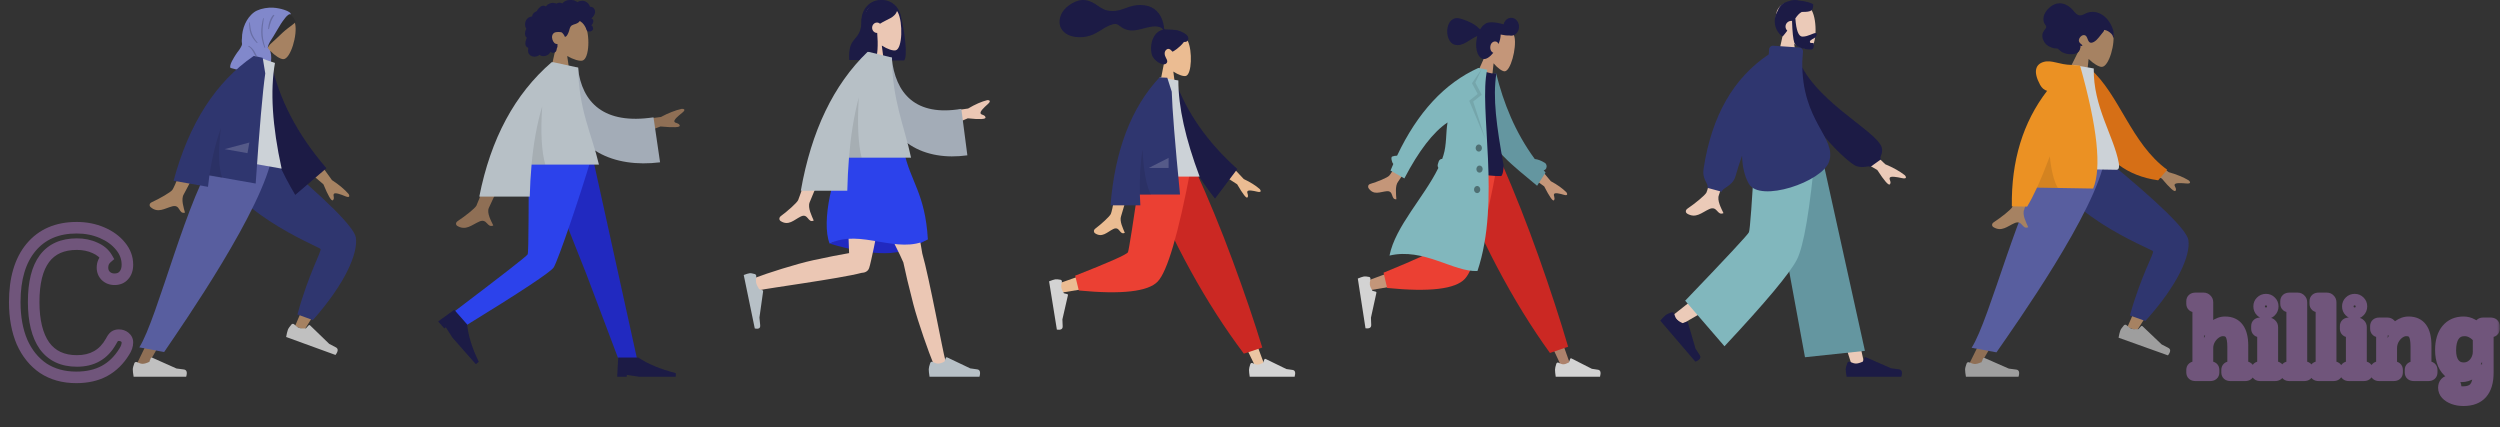 <svg width="433" height="74" viewBox="0 0 433 74" fill="none" xmlns="http://www.w3.org/2000/svg">
<rect x="0" y="0" width="433" height="74" fill="#333333" stroke="none"/>
<g opacity="0.9">
<path fill-rule="evenodd" clip-rule="evenodd" d="M45.398 6.799C44.906 5.764 44.697 4.601 45.088 3.466C46.215 0.195 50.66 2.172 51.112 4.096C51.564 6.021 50.313 10.26 49.065 10.248C48.568 10.244 47.656 9.684 46.81 8.806L46.242 13.456L42.504 12.454L45.398 6.799Z" fill="#B28B67"/>
<path fill-rule="evenodd" clip-rule="evenodd" d="M50.567 2.761C50.495 2.687 50.344 2.531 50.264 2.467C50.245 2.452 50.123 2.305 50.119 2.305C49.995 2.313 49.627 2.366 49.566 2.481C49.559 2.489 49.553 2.497 49.546 2.503C49.477 2.576 49.411 2.651 49.346 2.729C49.205 2.898 49.073 3.079 48.945 3.26C48.696 3.612 48.464 3.978 48.242 4.348C48.015 4.724 47.805 5.11 47.584 5.49C47.266 6.036 46.907 6.556 46.59 7.102C46.388 7.451 46.229 7.817 46.152 8.211C46.151 8.216 46.15 8.22 46.149 8.225C46.149 8.227 46.148 8.229 46.148 8.231C46.137 8.292 46.127 8.353 46.12 8.415C46.114 8.468 46.108 8.522 46.102 8.575C46.325 8.324 46.521 8.035 46.72 7.763C46.74 7.737 46.759 7.71 46.778 7.683C46.832 7.631 46.887 7.581 46.943 7.53C47.292 7.213 47.642 6.898 47.984 6.571C48.598 5.983 49.212 5.379 49.889 4.869C50.089 4.719 50.292 4.572 50.49 4.42C50.604 4.333 50.715 4.244 50.824 4.152C50.902 4.086 51.223 3.87 51.18 3.677C51.157 3.579 50.753 2.953 50.567 2.761Z" fill="#2C2C2C"/>
<path fill-rule="evenodd" clip-rule="evenodd" d="M50.287 2.489C50.363 2.539 50.369 2.355 50.304 2.272C50.006 1.89 48.605 1.404 47.292 1.329C46.413 1.279 45.329 1.45 44.516 1.825C43.782 2.163 43.156 2.852 42.736 3.568C42.296 4.319 42.036 5.156 41.937 6.021C41.915 6.211 41.927 6.4 41.912 6.588C41.895 6.799 41.862 6.998 41.875 7.212C41.883 7.342 41.92 7.478 41.922 7.608C41.924 7.756 41.866 7.877 41.8 8.01C41.692 8.225 41.574 8.438 41.433 8.634C41.222 8.928 40.991 9.194 40.806 9.509C40.561 9.927 39.646 11.258 39.919 11.761L47.166 13.703C47.117 13.156 46.726 12.424 46.758 11.861C46.777 11.53 46.93 10.836 46.929 10.809C47.068 9.64 46.893 9.017 46.745 8.768C46.598 8.519 46.348 8.388 46.38 8.215C46.511 7.5 46.969 6.904 47.348 6.305C47.8 5.592 48.192 4.842 48.651 4.133C48.854 3.819 49.893 2.228 50.287 2.489Z" fill="#8991DC"/>
<path fill-rule="evenodd" clip-rule="evenodd" d="M47.53 2.613C47.025 3.407 46.842 3.854 46.583 5.055L46.449 5.019C46.498 3.834 47.003 2.841 47.362 2.568L47.53 2.613ZM43.264 3.869C43.443 5.241 43.479 6.033 44.633 7.414L44.503 7.461C43.306 6.283 43.15 5.218 43.143 3.891L43.264 3.869ZM45.694 3.172C45.455 4.988 45.254 6.008 45.945 8.249L45.806 8.254C45.014 6.251 45.183 4.835 45.572 3.149L45.694 3.172ZM42.967 8.025L43.112 7.921C44.483 8.791 44.057 9.714 45.68 11.2L45.496 11.253C44.028 10.129 44.034 8.565 42.967 8.025Z" fill="black" fill-opacity="0.2"/>
<path fill-rule="evenodd" clip-rule="evenodd" d="M37.781 26.709C38.072 30.678 56.806 42.364 56.916 42.692C56.964 42.838 55.02 47.444 51.084 56.511L52.722 57.148C58.759 47.545 61.623 42.232 61.313 41.209C60.869 39.744 56.024 34.925 46.777 26.752L37.781 26.709Z" fill="#B28B67"/>
<path fill-rule="evenodd" clip-rule="evenodd" d="M51.515 54.463L54.189 55.437C59.827 49.075 62.037 43.826 61.634 41.152C61.365 39.369 56.537 34.558 47.148 26.719L37.589 26.719C37.915 35.911 55.28 42.727 55.512 43.118C55.744 43.51 53.459 47.347 51.515 54.463Z" fill="#2F3676"/>
<path fill-rule="evenodd" clip-rule="evenodd" d="M50.482 56.199C50.148 56.59 49.94 56.897 49.858 57.122C49.758 57.395 49.659 57.811 49.559 58.368C49.876 58.483 52.725 59.521 58.107 61.479C58.596 60.826 58.613 60.383 58.155 60.15C57.698 59.917 57.32 59.72 57.02 59.557L53.692 56.34C53.628 56.278 53.526 56.28 53.464 56.344C53.463 56.345 53.462 56.346 53.461 56.347L52.98 56.874C52.462 56.919 52.064 56.892 51.787 56.791C51.562 56.709 51.284 56.505 50.954 56.179L50.954 56.179C50.827 56.053 50.623 56.055 50.498 56.182C50.492 56.187 50.487 56.193 50.482 56.199Z" fill="#CFCFCF"/>
<path fill-rule="evenodd" clip-rule="evenodd" d="M39.935 26.709L31.589 46.745L23.387 63.684H25.322L46.495 26.709H39.935Z" fill="#997659"/>
<path fill-rule="evenodd" clip-rule="evenodd" d="M23.271 62.902C23.09 63.383 23 63.744 23 63.983C23 64.274 23.049 64.698 23.145 65.256C23.483 65.256 26.515 65.256 32.242 65.256C32.478 64.475 32.342 64.053 31.833 63.991C31.323 63.928 30.9 63.872 30.563 63.822L26.335 61.937C26.254 61.901 26.159 61.937 26.122 62.019C26.122 62.02 26.121 62.021 26.121 62.023L25.849 62.682C25.377 62.902 24.994 63.012 24.699 63.012C24.46 63.012 24.129 62.915 23.707 62.722L23.707 62.722C23.545 62.648 23.354 62.719 23.279 62.881C23.276 62.888 23.273 62.895 23.271 62.902Z" fill="#CFCFCF"/>
<path fill-rule="evenodd" clip-rule="evenodd" d="M24.127 60.165L28.427 60.971C31.752 56.083 45.667 36.04 47.193 26.709H37.619C32.524 33.454 27.296 55.196 24.127 60.165Z" fill="#5C63AB"/>
<path fill-rule="evenodd" clip-rule="evenodd" d="M53.77 26.012L57.495 31.194C58.706 31.983 59.67 32.789 60.387 33.611C60.535 33.871 60.663 34.342 59.813 33.992C58.962 33.641 58.052 33.311 57.835 33.569C57.618 33.828 58.03 34.355 57.656 34.677C57.407 34.892 56.859 33.972 56.012 31.917L51.819 28.334L53.77 26.012ZM33.689 23.109L37.006 23.707C33.79 29.962 32.065 33.277 31.83 33.653C31.302 34.499 31.835 36.024 32.036 36.828C30.867 37.121 31.299 35.347 29.821 35.742C28.471 36.102 27.337 36.986 26.053 35.843C25.895 35.702 25.773 35.256 26.299 35.017C27.609 34.422 29.541 33.317 29.849 32.895C30.271 32.32 31.551 29.058 33.689 23.109Z" fill="#B28B67"/>
<path fill-rule="evenodd" clip-rule="evenodd" d="M45.578 10.844L46.993 10.851C48.316 17.175 51.498 23.27 56.539 29.137L51.133 33.761C46.453 25.848 44.072 18.116 45.578 10.844Z" fill="#191847"/>
<path fill-rule="evenodd" clip-rule="evenodd" d="M36.547 27.049L48.778 29.206C47.159 21.817 46.774 15.714 47.623 10.899L44.031 9.698C40.309 13.85 38.478 19.447 36.547 27.049Z" fill="#DDE3E9"/>
<path fill-rule="evenodd" clip-rule="evenodd" d="M43.952 9.687C43.953 9.686 43.953 9.686 43.954 9.685L44.195 9.727C44.481 9.788 44.917 9.883 45.502 10.013L45.944 12.718C45.491 15.841 44.938 22.197 44.285 31.788L36.268 30.374C36.174 31.028 36.093 31.69 36.025 32.361L30.064 31.31C32.729 21.407 37.358 14.199 43.95 9.684L43.952 9.687L43.952 9.687Z" fill="#2F3676"/>
<path fill-rule="evenodd" clip-rule="evenodd" d="M38.265 22.149C37.778 26.242 37.857 29.136 38.501 30.832L36.26 30.437C36.675 27.504 37.344 24.741 38.265 22.149L38.265 22.149Z" fill="black" fill-opacity="0.1"/>
<path fill-rule="evenodd" clip-rule="evenodd" d="M38.909 25.828L43.187 24.687L42.863 26.525L38.909 25.828Z" fill="white" fill-opacity="0.2"/>
<path fill-rule="evenodd" clip-rule="evenodd" d="M96.295 8.155C95.529 7.298 95.01 6.248 95.097 5.072C95.346 1.683 100.301 2.428 101.265 4.139C102.228 5.85 102.114 10.189 100.868 10.495C100.372 10.617 99.314 10.318 98.237 9.7L98.912 14.254H94.921L96.295 8.155Z" fill="#B28B67"/>
<path fill-rule="evenodd" clip-rule="evenodd" d="M103.033 1.768C102.951 1.491 102.728 1.254 102.429 1.184C102.356 1.167 102.281 1.16 102.206 1.163C102.18 1.164 102.172 1.171 102.159 1.153C102.15 1.14 102.15 1.108 102.146 1.092C102.134 1.044 102.119 0.996 102.101 0.949C102.038 0.791 101.933 0.65 101.806 0.532C101.568 0.31 101.247 0.158 100.914 0.13C100.731 0.115 100.55 0.143 100.378 0.2C100.288 0.229 100.202 0.265 100.117 0.306C100.092 0.318 100.009 0.377 99.984 0.373C99.956 0.369 99.899 0.302 99.876 0.286C99.593 0.079 99.244 -0.002 98.891 5.28042e-05C98.494 0.003 98.111 0.022 97.779 0.253C97.709 0.302 97.642 0.355 97.578 0.412C97.544 0.441 97.512 0.472 97.481 0.504C97.462 0.523 97.444 0.543 97.427 0.564C97.397 0.598 97.402 0.609 97.36 0.585C97.2 0.493 97.015 0.45 96.829 0.472C96.718 0.484 96.611 0.516 96.508 0.558C96.474 0.572 96.393 0.628 96.356 0.629C96.319 0.63 96.24 0.577 96.202 0.564C95.997 0.492 95.776 0.474 95.561 0.507C95.339 0.542 95.121 0.626 94.933 0.743C94.842 0.799 94.763 0.861 94.7 0.944C94.672 0.98 94.648 1.018 94.617 1.052C94.599 1.071 94.563 1.091 94.553 1.116C94.559 1.101 94.31 1.01 94.287 1.004C94.162 0.973 94.034 0.979 93.912 1.018C93.682 1.09 93.484 1.252 93.321 1.417C93.238 1.503 93.164 1.597 93.102 1.697C93.073 1.745 93.045 1.794 93.02 1.845C93.008 1.869 93.001 1.9 92.985 1.922C92.964 1.95 92.95 1.951 92.913 1.963C92.725 2.026 92.553 2.133 92.422 2.276C92.29 2.422 92.204 2.601 92.168 2.789C92.166 2.8 92.165 2.847 92.158 2.853C92.149 2.861 92.111 2.857 92.097 2.859C92.047 2.864 91.998 2.873 91.949 2.884C91.859 2.904 91.772 2.933 91.69 2.972C91.368 3.124 91.138 3.408 91.025 3.728C90.907 4.063 90.909 4.448 91.051 4.777C91.073 4.83 91.1 4.882 91.132 4.931C91.152 4.96 91.158 4.961 91.146 4.992C91.131 5.027 91.106 5.061 91.089 5.095C91.034 5.207 90.996 5.325 90.971 5.446C90.931 5.644 90.912 5.853 90.951 6.052C90.969 6.145 91.001 6.236 91.049 6.318C91.074 6.36 91.103 6.4 91.135 6.437C91.152 6.457 91.17 6.475 91.189 6.492C91.2 6.503 91.214 6.511 91.223 6.522C91.246 6.55 91.25 6.527 91.239 6.567C91.223 6.624 91.186 6.679 91.164 6.733C91.141 6.79 91.12 6.847 91.101 6.904C91.062 7.021 91.03 7.139 91.009 7.26C90.97 7.492 90.977 7.739 91.092 7.951C91.141 8.042 91.212 8.122 91.298 8.184C91.34 8.215 91.385 8.241 91.433 8.262C91.457 8.273 91.488 8.278 91.499 8.301C91.512 8.325 91.494 8.373 91.49 8.4C91.454 8.636 91.436 8.883 91.51 9.114C91.578 9.327 91.727 9.515 91.921 9.639C92.297 9.881 92.803 9.867 93.198 9.674C93.301 9.624 93.397 9.561 93.483 9.487C93.702 9.768 94.152 9.759 94.472 9.679C94.87 9.579 95.19 9.316 95.374 8.969C95.626 9.261 96.154 9.166 96.329 8.85C96.371 8.772 96.397 8.687 96.409 8.6C96.416 8.555 96.412 8.509 96.416 8.464C96.423 8.406 96.463 8.351 96.486 8.295C96.531 8.187 96.559 8.075 96.561 7.958C96.561 7.898 96.553 7.838 96.547 7.778C96.541 7.723 96.557 7.673 96.566 7.619C96.464 7.635 96.34 7.609 96.243 7.581C96.149 7.553 96.061 7.48 95.994 7.413C95.839 7.259 95.745 7.056 95.68 6.854C95.538 6.412 95.596 5.881 96.064 5.638C96.282 5.524 96.934 5.525 97.194 5.581C97.466 5.64 97.776 6.213 97.791 6.267C97.8 6.3 97.796 6.341 97.828 6.363C97.898 6.412 98.015 6.328 98.067 6.286C98.157 6.213 98.221 6.117 98.277 6.02C98.398 5.808 98.496 5.58 98.565 5.348C98.618 5.169 98.652 4.984 98.721 4.81C98.791 4.636 98.9 4.481 99.069 4.382C99.254 4.275 99.465 4.219 99.667 4.152C99.868 4.085 100.065 4.004 100.221 3.862C100.255 3.831 100.288 3.798 100.316 3.761C100.337 3.733 100.359 3.677 100.392 3.659C100.443 3.63 100.519 3.705 100.563 3.731C100.783 3.864 100.966 4.05 101.114 4.252C101.261 4.453 101.381 4.647 101.479 4.872C101.552 5.038 101.597 5.252 101.725 5.388C101.782 5.449 102.206 5.486 102.344 5.433C102.481 5.38 102.635 5.241 102.681 5.155C102.728 5.066 102.74 4.969 102.72 4.872C102.708 4.814 102.683 4.761 102.67 4.705C102.659 4.658 102.649 4.613 102.625 4.57C102.579 4.488 102.501 4.43 102.407 4.405C102.505 4.319 102.586 4.216 102.642 4.101C102.701 3.982 102.75 3.837 102.764 3.706C102.775 3.599 102.758 3.489 102.697 3.397C102.632 3.301 102.519 3.239 102.42 3.179C102.571 3.067 102.699 2.931 102.805 2.78C103.011 2.487 103.138 2.117 103.033 1.768Z" fill="#191847"/>
<path fill-rule="evenodd" clip-rule="evenodd" d="M93.593 27.403L101.589 47.553L107.195 62.405H110.391L102.686 27.403L93.593 27.403Z" fill="#1F28CF"/>
<path fill-rule="evenodd" clip-rule="evenodd" d="M91.617 27.403C91.53 34.317 91.593 43.626 91.39 44.057C91.255 44.344 87.055 47.618 78.791 53.878L80.438 56.545C90.25 50.52 95.407 47.106 95.908 46.303C96.661 45.099 100.441 34.018 102.408 27.403H91.617Z" fill="#2B44FF"/>
<path fill-rule="evenodd" clip-rule="evenodd" d="M75.893 55.673L78.675 53.656L80.92 56.204C81.093 58.125 81.761 60.279 82.924 62.666L82.414 63.074L78.352 58.463L77.217 56.682L76.962 56.886L75.893 55.673Z" fill="#191847"/>
<path fill-rule="evenodd" clip-rule="evenodd" d="M106.898 65.256L107.065 61.93H110.557C112.213 63.039 114.376 63.936 117.044 64.623V65.256H110.724L108.562 64.939V65.256H106.898Z" fill="#191847"/>
<path fill-rule="evenodd" clip-rule="evenodd" d="M107.895 21.115L114.462 20.262C115.775 19.566 116.984 19.095 118.087 18.849C118.398 18.84 118.891 18.948 118.156 19.532C117.42 20.116 116.673 20.762 116.804 21.074C116.936 21.386 117.62 21.27 117.733 21.749C117.809 22.069 116.698 22.121 114.402 21.905L109.073 23.917L107.895 21.115ZM87.267 22.563L90.909 22.576C86.915 31.134 84.833 35.614 84.662 36.018C84.277 36.926 85.092 38.309 85.44 39.053C84.306 39.536 84.427 37.746 82.996 38.38C81.69 38.959 80.696 40.007 79.187 39.12C79.002 39.011 78.799 38.601 79.29 38.28C80.513 37.481 82.277 36.083 82.515 35.622C82.84 34.995 84.424 30.641 87.267 22.563Z" fill="#997659"/>
<path fill-rule="evenodd" clip-rule="evenodd" d="M97.243 11.564L100.094 11.745C100.797 17.795 104.622 21.616 113.186 20.323L114.324 28.114C106.319 29.099 99.299 26.047 97.86 17.785C97.488 15.646 97.194 13.419 97.243 11.564Z" fill="#AFB9C5"/>
<path fill-rule="evenodd" clip-rule="evenodd" d="M95.836 10.774L100.156 11.716C100.156 18.793 102.523 23.307 103.737 28.51H92.069C91.905 30.308 91.804 32.156 91.751 34.053H83.015C84.994 24.022 89.173 16.262 95.55 10.771H95.834L95.836 10.774Z" fill="#C5CFD6"/>
<path fill-rule="evenodd" clip-rule="evenodd" d="M93.91 18.415C93.61 22.824 93.786 26.189 94.441 28.51H92.069C92.395 24.948 92.969 21.583 93.91 18.415L93.91 18.415Z" fill="black" fill-opacity="0.1"/>
<path fill-rule="evenodd" clip-rule="evenodd" d="M156.073 2.991C156.601 5.069 157.289 9.738 156.587 10.471H152.143C152.143 10.462 152.142 10.454 152.142 10.446C150.495 10.251 149.214 8.761 149.214 6.951V3.516C149.214 1.574 150.689 0 152.508 0H152.815C154.467 0 155.835 1.298 156.073 2.991Z" fill="#191847"/>
<path fill-rule="evenodd" clip-rule="evenodd" d="M150.939 6.295C150.233 5.411 149.755 4.326 149.835 3.112C150.065 -0.388 154.63 0.382 155.518 2.148C156.406 3.915 156.3 8.396 155.152 8.711C154.695 8.837 153.72 8.529 152.728 7.89L153.35 12.593H149.673L150.939 6.295Z" fill="#FFD7C2"/>
<path fill-rule="evenodd" clip-rule="evenodd" d="M151.933 5.704C152.103 7.647 152.035 9.865 151.53 10.392H147.086C146.839 5.801 149.232 7.579 149.232 3.256C149.381 3.1 149.522 2.946 149.661 2.813L149.656 2.686C150.426 1.005 151.402 0.164 152.585 0.164C154.359 0.164 154.919 1.045 155.396 1.794C155.04 3.099 153.656 3.293 152.426 4.107C152.281 3.981 152.096 3.906 151.895 3.906C151.43 3.906 151.052 4.309 151.052 4.806C151.052 5.302 151.43 5.705 151.895 5.705C151.908 5.705 151.921 5.705 151.933 5.704Z" fill="#191847"/>
<path fill-rule="evenodd" clip-rule="evenodd" d="M143.76 42.21C147.436 43.307 150.607 43.856 153.274 43.856C155.941 43.856 158.418 43.011 160.706 41.321C157.109 40.194 154.146 39.631 151.819 39.631C149.491 39.631 146.805 40.491 143.76 42.21Z" fill="#1F28CF"/>
<path fill-rule="evenodd" clip-rule="evenodd" d="M156.456 45.438C156.421 45.381 156.391 45.319 156.367 45.252C155.876 43.865 148.006 28.903 147.222 26.168H156.082C156.679 28.247 159.362 41.299 159.739 43.903C160.931 48.011 163.384 61.313 163.697 62.235C164.026 63.205 162.173 64.215 161.679 63.023C160.893 61.126 159.02 55.879 158.186 52.675C157.405 49.671 156.768 46.968 156.456 45.438Z" fill="#FFD7C2"/>
<path fill-rule="evenodd" clip-rule="evenodd" d="M149.207 47.264C145.609 48.235 132.448 49.99 131.545 50.265C130.616 50.548 129.801 48.504 130.949 48.061C132.777 47.357 137.812 45.729 140.865 45.065C143.32 44.53 145.561 44.094 147.065 43.839C146.938 39.329 146.355 28.505 146.737 26.168H154.577C154.211 28.409 151.115 44.766 150.54 46.403C150.358 46.988 149.813 47.246 149.207 47.264Z" fill="#FFD7C2"/>
<path fill-rule="evenodd" clip-rule="evenodd" d="M130.746 47.469C130.319 47.345 130.008 47.297 129.815 47.326C129.579 47.361 129.246 47.462 128.815 47.629C128.886 47.972 129.523 51.059 130.726 56.889C131.408 57.034 131.721 56.844 131.664 56.318C131.608 55.792 131.564 55.354 131.534 55.005L132.171 50.472C132.183 50.384 132.134 50.292 132.06 50.265C132.059 50.264 132.058 50.264 132.056 50.264L131.466 50.067C131.189 49.614 131.019 49.237 130.957 48.937C130.907 48.694 130.916 48.345 130.984 47.892L130.984 47.892C131.01 47.718 130.912 47.532 130.765 47.476C130.759 47.474 130.753 47.471 130.746 47.469Z" fill="#C5CFD6"/>
<path fill-rule="evenodd" clip-rule="evenodd" d="M161.117 62.869C160.945 63.357 160.859 63.723 160.859 63.965C160.859 64.26 160.905 64.69 160.997 65.256C161.318 65.256 164.199 65.256 169.64 65.256C169.865 64.464 169.735 64.036 169.251 63.973C168.767 63.91 168.365 63.852 168.045 63.802L164.028 61.89C163.951 61.853 163.86 61.891 163.826 61.973C163.825 61.974 163.825 61.976 163.824 61.977L163.566 62.646C163.118 62.869 162.754 62.98 162.474 62.98C162.246 62.98 161.932 62.882 161.531 62.686L161.531 62.686C161.377 62.611 161.195 62.683 161.125 62.847C161.122 62.854 161.119 62.861 161.117 62.869Z" fill="#C5CFD6"/>
<path fill-rule="evenodd" clip-rule="evenodd" d="M146.762 26.168C150.217 25.113 153.486 25.113 156.569 26.168C157.641 31.391 160.248 33.464 160.706 41.472C155.496 44.236 149.06 39.502 143.697 42.196C142.165 38.428 144.31 29.351 146.762 26.168Z" fill="#2B44FF"/>
<path fill-rule="evenodd" clip-rule="evenodd" d="M161.626 19.677L167.676 18.796C168.886 18.077 169.999 17.591 171.016 17.336C171.302 17.328 171.757 17.439 171.079 18.042C170.401 18.645 169.713 19.312 169.834 19.634C169.955 19.956 170.585 19.836 170.69 20.331C170.759 20.661 169.736 20.715 167.62 20.492L162.711 22.57L161.626 19.677ZM142.62 21.171L145.976 21.185C142.296 30.022 140.378 34.649 140.22 35.066C139.866 36.004 140.616 37.432 140.937 38.199C139.892 38.699 140.003 36.85 138.685 37.505C137.482 38.102 136.566 39.185 135.176 38.269C135.005 38.157 134.818 37.733 135.271 37.402C136.398 36.577 138.023 35.133 138.242 34.657C138.542 34.009 140.001 29.514 142.62 21.171Z" fill="#FFD7C2"/>
<path fill-rule="evenodd" clip-rule="evenodd" d="M151.811 9.813L154.438 10C155.085 16.247 158.609 20.194 166.5 18.858L167.548 26.904C160.173 27.921 153.705 24.77 152.38 16.237C152.036 14.028 151.766 11.729 151.811 9.813Z" fill="#AFB9C5"/>
<path fill-rule="evenodd" clip-rule="evenodd" d="M150.515 8.998L154.495 9.971C154.495 17.278 156.676 21.94 157.794 27.313H147.044C146.893 29.169 146.8 31.077 146.751 33.037H138.702C140.526 22.678 144.376 14.664 150.252 8.995H150.513L150.515 8.998Z" fill="#C5CFD6"/>
<path fill-rule="evenodd" clip-rule="evenodd" d="M148.741 16.888C148.464 21.441 148.627 24.916 149.23 27.312H147.045C147.345 23.635 147.874 20.16 148.741 16.888V16.888Z" fill="black" fill-opacity="0.1"/>
<path fill-rule="evenodd" clip-rule="evenodd" d="M201.61 10.924C200.975 10.109 200.545 9.11 200.616 7.991C200.823 4.766 204.931 5.475 205.73 7.103C206.529 8.731 206.434 12.86 205.401 13.15C204.989 13.267 204.112 12.982 203.219 12.394L203.78 16.728H200.471L201.61 10.924Z" fill="#FFCB9C"/>
<path fill-rule="evenodd" clip-rule="evenodd" d="M203.844 5.227C203.408 5.149 202.234 5.095 202.017 5.095C201.879 5.095 201.729 5.13 201.647 4.991C201.58 4.877 201.604 4.685 201.584 4.553C201.561 4.399 201.528 4.248 201.495 4.097C201.4 3.668 201.256 3.259 201.055 2.875C200.677 2.155 200.124 1.591 199.426 1.263C198.655 0.901 197.782 0.818 196.953 0.892C196.065 0.97 195.262 1.29 194.424 1.592C193.625 1.879 192.789 1.992 191.954 1.852C191.112 1.71 190.476 1.212 189.766 0.739C189.04 0.254 188.209 -0.062 187.35 0.01C186.549 0.078 185.81 0.44 185.147 0.924C184.526 1.376 184.014 1.92 183.725 2.686C183.414 3.51 183.415 4.414 183.926 5.142C184.667 6.198 186.043 6.471 187.187 6.444C187.849 6.428 188.499 6.296 189.124 6.056C189.958 5.735 190.678 5.192 191.458 4.751C191.824 4.544 192.202 4.375 192.599 4.252C192.983 4.134 193.362 4.079 193.711 4.333C194.079 4.602 194.41 4.866 194.831 5.034C195.236 5.196 195.664 5.286 196.095 5.282C196.933 5.275 197.76 4.99 198.574 4.798C199.238 4.642 199.948 4.487 200.625 4.637C200.908 4.699 201.32 4.829 201.422 5.149C199.705 5.49 199.031 7.811 199.515 9.515C199.776 10.434 201.347 11.509 201.957 11.026C202.344 10.72 202.109 10.318 201.957 10.052C201.666 9.544 201.567 8.891 202.105 8.537C202.57 8.232 203.058 8.956 203.068 8.956C203.195 8.945 204.299 8.263 205.059 7.267C205.809 7.316 205.923 6.775 205.744 6.333C205.564 5.891 204.447 5.335 203.844 5.227Z" fill="#191847"/>
<path fill-rule="evenodd" clip-rule="evenodd" d="M199.646 29.239L209.89 47.96L217.571 63.787H219.226L206.356 29.239L199.646 29.239Z" fill="#FFD5AF"/>
<path fill-rule="evenodd" clip-rule="evenodd" d="M216.559 63.056C216.405 63.506 216.328 63.843 216.328 64.067C216.328 64.338 216.37 64.735 216.452 65.256C216.741 65.256 219.333 65.256 224.229 65.256C224.431 64.526 224.314 64.132 223.879 64.074C223.443 64.015 223.082 63.963 222.794 63.916L219.179 62.155C219.11 62.121 219.028 62.155 218.997 62.231C218.997 62.232 218.996 62.234 218.996 62.235L218.763 62.851C218.36 63.056 218.033 63.159 217.781 63.159C217.576 63.159 217.293 63.069 216.933 62.888L216.933 62.888C216.794 62.819 216.631 62.885 216.567 63.036C216.564 63.043 216.562 63.05 216.559 63.056Z" fill="#E4E4E4"/>
<path fill-rule="evenodd" clip-rule="evenodd" d="M215.437 61.253L218.628 60.198C217.23 55.63 215.517 50.604 213.488 45.119C211.46 39.634 209.281 34.341 206.952 29.239H197.941C200.53 35.692 203.275 41.556 206.176 46.83C209.076 52.103 212.163 56.911 215.437 61.253Z" fill="#DB2721"/>
<path fill-rule="evenodd" clip-rule="evenodd" d="M198.972 29.239C198.005 35.818 196.14 44.223 195.964 44.482C195.847 44.655 191.623 46.202 183.292 49.123L183.649 50.718C193.584 49.151 198.818 47.936 199.353 47.072C200.155 45.775 204.16 35.533 205.712 29.239H198.972Z" fill="#FFCB9C"/>
<path fill-rule="evenodd" clip-rule="evenodd" d="M186.221 47.745L186.85 50.313C194.281 51.026 198.833 50.511 200.508 48.769C202.183 47.028 204.093 40.518 206.236 29.239H197.643C196.286 38.475 195.526 43.286 195.366 43.674C195.206 44.062 192.157 45.419 186.221 47.745Z" fill="#FF4133"/>
<path fill-rule="evenodd" clip-rule="evenodd" d="M183.7 48.459C183.268 48.371 182.951 48.347 182.75 48.386C182.505 48.433 182.155 48.546 181.7 48.726C181.75 49.036 182.2 51.827 183.05 57.096C183.743 57.187 184.078 56.993 184.055 56.514C184.032 56.036 184.016 55.637 184.008 55.319L184.968 51.123C184.986 51.042 184.941 50.96 184.867 50.94C184.866 50.94 184.865 50.939 184.864 50.939L184.268 50.796C184.013 50.398 183.864 50.063 183.82 49.792C183.784 49.571 183.817 49.251 183.917 48.832L183.917 48.832C183.955 48.67 183.867 48.506 183.72 48.464C183.713 48.462 183.707 48.461 183.7 48.459Z" fill="#E4E4E4"/>
<path fill-rule="evenodd" clip-rule="evenodd" d="M211.508 26.844L215.414 31.009C216.55 31.539 217.482 32.124 218.207 32.764C218.371 32.979 218.548 33.392 217.78 33.207C217.012 33.022 216.197 32.866 216.053 33.139C215.908 33.412 216.334 33.83 216.067 34.188C215.889 34.426 215.291 33.668 214.273 31.915L210.211 29.298L211.508 26.844ZM194.173 27.432L197.054 27.444C195.275 33.721 194.314 37.052 194.173 37.436C193.854 38.3 194.529 39.616 194.817 40.324C193.877 40.783 193.977 39.08 192.791 39.683C191.708 40.234 190.885 41.231 189.634 40.388C189.48 40.284 189.312 39.894 189.719 39.588C190.733 38.828 192.195 37.498 192.393 37.059C192.662 36.462 193.255 33.253 194.173 27.432Z" fill="#FFCB9C"/>
<path fill-rule="evenodd" clip-rule="evenodd" d="M202.361 14.217L203.553 13.994C205.606 19.598 209.189 24.691 214.304 29.271L210.439 34.403C205.325 27.882 202.173 21.153 202.361 14.217Z" fill="#191847"/>
<path fill-rule="evenodd" clip-rule="evenodd" d="M197.163 30.593H207.779C205.32 24.057 204.09 18.504 204.09 13.935L200.888 13.414C198.371 17.838 197.66 23.285 197.163 30.593Z" fill="#DDE3E9"/>
<path fill-rule="evenodd" clip-rule="evenodd" d="M200.82 13.416C200.821 13.415 200.821 13.414 200.822 13.414H201.031C201.281 13.423 201.662 13.44 202.174 13.464L202.947 15.882C203.029 18.829 203.507 24.768 204.381 33.699H197.422C197.44 34.315 197.47 34.938 197.512 35.566H192.338C193.112 26.022 195.939 18.637 200.818 13.414L200.82 13.416V13.416Z" fill="#2F3676"/>
<path fill-rule="evenodd" clip-rule="evenodd" d="M197.882 25.806C198.08 29.651 198.576 32.302 199.37 33.758H197.424C197.339 30.992 197.492 28.341 197.882 25.806V25.806Z" fill="black" fill-opacity="0.1"/>
<path fill-rule="evenodd" clip-rule="evenodd" d="M198.971 29.087L202.402 27.343V29.087H198.971Z" fill="white" fill-opacity="0.2"/>
<path fill-rule="evenodd" clip-rule="evenodd" d="M257.498 9.034C257.083 8.039 256.907 6.921 257.237 5.829C258.187 2.683 261.935 4.584 262.316 6.435C262.697 8.286 261.642 12.363 260.591 12.352C260.171 12.347 259.402 11.809 258.688 10.964L258.21 15.436L255.057 14.473L257.498 9.034Z" fill="#D4A181"/>
<path fill-rule="evenodd" clip-rule="evenodd" d="M258.642 9.142C258.05 9.879 257.358 10.358 256.818 10.193C255.792 9.879 255.43 8.092 255.825 6.41C255.839 6.35 255.854 6.292 255.87 6.234C254.585 6.752 253.355 8.171 251.919 7.732C249.965 7.135 250.245 2.403 252.975 3.237C254.831 3.805 255.672 4.392 256.352 5.089C256.624 4.638 256.959 4.291 257.318 4.086C257.408 4.018 257.535 3.965 257.691 3.928C257.788 3.901 257.885 3.885 257.982 3.88C258.504 3.826 259.224 3.896 259.999 4.1C260.144 4.138 260.285 4.179 260.422 4.223C260.618 3.399 261.362 2.91 262.087 3.131C262.812 3.353 263.243 4.204 263.048 5.031C262.86 5.831 262.157 6.317 261.454 6.147C261.025 6.166 260.492 6.113 259.918 5.983C259.917 6.235 259.884 6.511 259.814 6.813C259.751 7.079 259.659 7.354 259.544 7.626C259.461 7.423 259.322 7.265 259.156 7.214C258.691 7.072 258.266 7.409 258.157 7.872C258.019 8.46 258.216 8.976 258.642 9.142Z" fill="#191847"/>
<path fill-rule="evenodd" clip-rule="evenodd" d="M252.873 28.185L262.979 47.454L270.555 63.744H272.187L259.493 28.185L252.873 28.185Z" fill="#BA8B72"/>
<path fill-rule="evenodd" clip-rule="evenodd" d="M269.557 62.992C269.405 63.455 269.329 63.802 269.329 64.032C269.329 64.311 269.37 64.719 269.452 65.256C269.736 65.256 272.293 65.256 277.122 65.256C277.322 64.505 277.207 64.099 276.777 64.039C276.348 63.979 275.991 63.925 275.707 63.877L272.142 62.064C272.073 62.029 271.993 62.064 271.962 62.142C271.962 62.144 271.961 62.145 271.961 62.146L271.731 62.78C271.334 62.992 271.011 63.098 270.762 63.098C270.56 63.098 270.281 63.005 269.925 62.819L269.925 62.819C269.789 62.747 269.627 62.816 269.565 62.971C269.562 62.978 269.56 62.985 269.557 62.992Z" fill="#E4E4E4"/>
<path fill-rule="evenodd" clip-rule="evenodd" d="M268.451 61.135L271.598 60.05C270.219 55.349 268.529 50.175 266.528 44.529C264.527 38.884 262.378 33.435 260.081 28.185H251.192C253.746 34.827 256.454 40.862 259.315 46.29C262.176 51.718 265.221 56.667 268.451 61.135Z" fill="#DB2721"/>
<path fill-rule="evenodd" clip-rule="evenodd" d="M252.209 28.185C251.255 34.956 249.416 43.607 249.242 43.874C249.126 44.052 244.96 45.644 236.742 48.651L237.095 50.292C246.894 48.68 252.058 47.429 252.585 46.539C253.376 45.205 257.327 34.663 258.857 28.185H252.209Z" fill="#D4A181"/>
<path fill-rule="evenodd" clip-rule="evenodd" d="M239.631 47.232L240.252 49.876C247.581 50.609 252.072 50.079 253.725 48.286C255.377 46.494 257.26 39.793 259.374 28.185H250.898C249.559 37.69 248.81 42.643 248.652 43.042C248.494 43.441 245.487 44.838 239.631 47.232Z" fill="#FF4133"/>
<path fill-rule="evenodd" clip-rule="evenodd" d="M237.145 47.967C236.718 47.877 236.406 47.852 236.207 47.891C235.966 47.94 235.62 48.057 235.171 48.242C235.22 48.561 235.664 51.433 236.503 56.857C237.187 56.951 237.517 56.751 237.494 56.258C237.471 55.766 237.456 55.355 237.449 55.028L238.395 50.709C238.413 50.626 238.369 50.541 238.296 50.521C238.294 50.52 238.293 50.52 238.292 50.52L237.705 50.372C237.453 49.962 237.306 49.618 237.262 49.339C237.227 49.112 237.259 48.782 237.358 48.35L237.358 48.35C237.396 48.185 237.309 48.015 237.164 47.972C237.157 47.97 237.151 47.969 237.145 47.967Z" fill="#E4E4E4"/>
<path fill-rule="evenodd" clip-rule="evenodd" d="M264.885 26.95L268.604 31.387C269.708 31.977 270.607 32.615 271.303 33.302C271.457 33.53 271.619 33.961 270.868 33.741C270.116 33.521 269.317 33.328 269.166 33.603C269.016 33.879 269.422 34.326 269.147 34.683C268.965 34.921 268.399 34.118 267.45 32.274L263.529 29.423L264.885 26.95ZM245.782 21.571L248.065 22.533C244.37 28.178 242.397 31.159 242.147 31.476C241.584 32.189 241.804 33.722 241.853 34.517C240.84 34.6 241.458 32.992 240.173 33.118C238.999 33.234 237.928 33.882 237.029 32.585C236.918 32.426 236.882 31.983 237.354 31.845C238.529 31.5 240.295 30.775 240.613 30.427C241.047 29.953 242.77 27.001 245.782 21.571Z" fill="#D4A181"/>
<path fill-rule="evenodd" clip-rule="evenodd" d="M265.82 27.539C266.376 27.604 266.958 27.828 267.561 28.204C267.858 28.388 267.967 28.812 267.805 29.151C267.711 29.347 267.546 29.472 267.367 29.505C267.473 29.632 267.582 29.758 267.691 29.884L266.225 32.177C262.088 28.686 258.126 25.884 256.842 21.235C256.411 19.675 257.382 14.866 257.593 13.087L259.129 12.705C260.398 17.814 262.402 22.874 265.82 27.539Z" fill="#69A1AC"/>
<path fill-rule="evenodd" clip-rule="evenodd" d="M250.023 28.494C254.152 29.868 257.466 30.535 259.966 30.493C260.275 30.488 260.49 29.013 260.413 28.583C259.218 21.884 258.504 17.012 259.177 12.662C258.743 12.818 258.043 12.714 257.076 12.349C253.716 16.296 251.695 21.194 250.023 28.494Z" fill="#191847"/>
<path fill-rule="evenodd" clip-rule="evenodd" d="M249.125 29.077C249.006 28.895 248.967 28.65 249.04 28.42L249.18 27.983C249.274 27.686 249.526 27.508 249.789 27.524C249.869 27.304 249.943 27.084 250.01 26.865C250.576 25.01 250.403 23.046 250.709 21.212C248.231 22.875 245.74 26.105 243.235 30.903L240.836 29.545C240.996 29.155 241.158 28.772 241.323 28.393C241.061 28.146 240.854 27.21 241.122 27.114C241.398 27.015 241.683 26.964 241.976 26.959C245.527 19.458 250.221 14.393 256.057 11.766L256.523 11.86L257.58 12.072C256.086 18.746 259.998 34.76 255.897 46.939C251.765 47.152 246.576 42.86 240.662 44.266C241.653 39.228 246.694 34.09 249.125 29.077L249.125 29.077Z" fill="#89C5CC"/>
<path fill-rule="evenodd" clip-rule="evenodd" d="M256.588 12.03L255.522 14.315L256.633 16.411L255.154 17.586L257.278 24.139L254.474 17.462L255.932 16.27L254.945 14.416L256.588 12.03Z" fill="black" fill-opacity="0.1"/>
<path fill-rule="evenodd" clip-rule="evenodd" d="M256.031 26.251C255.735 26.192 255.538 25.87 255.59 25.532C255.642 25.195 255.924 24.97 256.22 25.029C256.516 25.089 256.714 25.41 256.662 25.748C256.609 26.085 256.327 26.311 256.031 26.251ZM256.158 29.899C255.862 29.84 255.664 29.518 255.717 29.18C255.769 28.843 256.051 28.618 256.347 28.677C256.643 28.737 256.84 29.058 256.788 29.396C256.736 29.733 256.454 29.959 256.158 29.899ZM255.749 33.44C255.453 33.38 255.255 33.058 255.307 32.721C255.36 32.383 255.642 32.158 255.938 32.218C256.233 32.277 256.431 32.599 256.379 32.936C256.327 33.274 256.045 33.499 255.749 33.44Z" fill="black" fill-opacity="0.4"/>
<path fill-rule="evenodd" clip-rule="evenodd" d="M308.791 5.999C308.017 5.109 307.493 4.019 307.581 2.797C307.833 -0.723 312.837 0.051 313.811 1.828C314.784 3.605 314.668 8.111 313.41 8.429C312.909 8.555 311.84 8.245 310.752 7.603L311.435 12.333H307.403L308.791 5.999Z" fill="#FFDAC6"/>
<path fill-rule="evenodd" clip-rule="evenodd" d="M310.954 3.186C311.108 5.291 311.516 6.343 312.178 6.343C313.172 6.343 314.014 5.726 314.45 5.726C314.768 5.726 314.697 6.115 314.486 6.404C314.313 6.642 313.466 6.871 313.466 7.241C313.466 7.61 314.135 7.324 314.135 7.543C314.135 7.905 314.252 8.586 313.61 8.586C312.961 8.586 311.098 8.354 310.779 7.41C310.573 6.801 310.44 5.538 310.379 3.622C310.34 3.618 310.3 3.615 310.259 3.615C309.702 3.615 309.251 4.057 309.251 4.602C309.251 4.879 309.367 5.129 309.555 5.308C309.322 5.631 309.06 5.967 308.761 6.315C307.636 5.654 306.801 3.719 307.901 1.86C308.205 0.949 308.893 0.463 309.706 0.237C310.364 -0.032 311.048 -0.063 311.625 0.099C312.756 0.194 313.766 0.532 314.053 0.732C314.053 1.781 313.845 2.092 312.073 2.064C311.637 2.29 311.302 2.677 310.954 3.186Z" fill="#191847"/>
<path fill-rule="evenodd" clip-rule="evenodd" d="M307.08 25.944L315.325 46.377L320.854 63.652H323.038L314.584 25.944L307.08 25.944Z" fill="#FFDAC6"/>
<path fill-rule="evenodd" clip-rule="evenodd" d="M305.42 25.944C305.332 33.125 304.052 42.792 303.847 43.239C303.711 43.538 299.003 47.332 289.724 54.623L291.228 56.199C302.176 49.948 307.904 46.406 308.41 45.572C309.17 44.322 311.645 32.814 313.631 25.944H305.42Z" fill="#FFDAC6"/>
<path fill-rule="evenodd" clip-rule="evenodd" d="M289.522 54.097C289.017 54.272 288.669 54.437 288.478 54.594C288.246 54.785 287.94 55.101 287.56 55.542C287.786 55.806 289.816 58.175 293.65 62.649C294.432 62.321 294.677 61.938 294.386 61.499C294.094 61.061 293.856 60.693 293.671 60.397L292.344 55.858C292.318 55.771 292.225 55.721 292.136 55.746C292.135 55.746 292.133 55.746 292.132 55.747L291.424 55.967C290.932 55.743 290.588 55.516 290.391 55.285C290.231 55.098 290.086 54.776 289.958 54.32L289.958 54.32C289.909 54.145 289.724 54.042 289.545 54.09C289.537 54.092 289.53 54.094 289.522 54.097Z" fill="#191847"/>
<path fill-rule="evenodd" clip-rule="evenodd" d="M319.961 62.854C319.773 63.346 319.679 63.713 319.679 63.957C319.679 64.254 319.729 64.686 319.83 65.255C320.182 65.255 323.34 65.255 329.304 65.255C329.551 64.459 329.408 64.028 328.878 63.965C328.348 63.901 327.907 63.844 327.556 63.792L323.153 61.87C323.068 61.833 322.968 61.87 322.931 61.953C322.93 61.955 322.929 61.956 322.929 61.958L322.646 62.63C322.155 62.855 321.756 62.967 321.449 62.967C321.199 62.967 320.855 62.868 320.415 62.671L320.415 62.671C320.247 62.595 320.047 62.667 319.97 62.833C319.966 62.84 319.963 62.847 319.961 62.854Z" fill="#191847"/>
<path fill-rule="evenodd" clip-rule="evenodd" d="M312.624 61.873L323.005 60.769L315.311 25.944H306.013L312.624 61.873Z" fill="#69A1AC"/>
<path fill-rule="evenodd" clip-rule="evenodd" d="M291.871 52.081L298.681 59.973C305.854 52.303 310.035 47.297 311.226 44.958C312.417 42.618 313.487 36.28 314.437 25.944H303.969C303.45 35.038 303.1 39.796 302.919 40.219C302.738 40.642 299.056 44.596 291.871 52.081Z" fill="#89C5CC"/>
<path fill-rule="evenodd" clip-rule="evenodd" d="M321.774 23.905L326.532 28.45C327.917 29.029 329.051 29.667 329.936 30.366C330.135 30.601 330.351 31.051 329.415 30.849C328.48 30.648 327.486 30.477 327.311 30.775C327.135 31.073 327.653 31.53 327.328 31.92C327.111 32.18 326.382 31.353 325.142 29.439L320.194 26.583L321.774 23.905ZM298.505 19.791L302.183 19.805C299.382 28.692 297.895 33.346 297.722 33.765C297.333 34.708 298.156 36.145 298.508 36.916C297.362 37.418 297.484 35.559 296.039 36.218C294.72 36.819 293.716 37.907 292.192 36.987C292.005 36.873 291.8 36.447 292.296 36.114C293.532 35.284 295.313 33.832 295.553 33.354C295.882 32.702 296.865 28.181 298.505 19.791Z" fill="#FFDAC6"/>
<path fill-rule="evenodd" clip-rule="evenodd" d="M309.713 9.574L311.166 9.33C313.454 17.25 325.211 22.648 325.932 25.609C326.197 26.695 325.399 27.244 325.811 27.575L323.923 28.928C323.604 28.563 322.921 29.231 321.496 28.763C320.072 28.296 309.713 18.952 309.713 9.574Z" fill="#191847"/>
<path fill-rule="evenodd" clip-rule="evenodd" d="M312.157 10.627C311.99 21.112 318.18 23.787 316.801 27.993C315.662 31.467 304.764 35.201 302.878 31.796C302.114 30.418 301.768 28.751 301.729 26.939C301.247 28.331 300.866 29.53 300.585 30.535C300.101 32.268 298.226 32.544 298.226 33.212L295.755 32.544C295.923 31.636 294.758 31.195 295.07 29.168C296.469 20.085 300.229 13.502 306.35 9.417L306.413 8.531C306.439 8.168 306.76 7.895 307.13 7.92L311.655 8.23C312.025 8.255 312.304 8.57 312.278 8.932L312.157 10.627Z" fill="#2F3676"/>
<path fill-rule="evenodd" clip-rule="evenodd" d="M355.15 27.404C355.441 31.299 374.195 42.766 374.304 43.088C374.353 43.231 372.407 47.752 368.467 56.649L370.106 57.274C376.15 47.85 379.016 42.637 378.706 41.633C378.261 40.195 373.411 35.466 364.155 27.445L355.15 27.404Z" fill="#B28B67"/>
<path fill-rule="evenodd" clip-rule="evenodd" d="M368.898 54.64L371.574 55.595C377.218 49.352 379.43 44.202 379.027 41.577C378.758 39.828 373.925 35.106 364.527 27.413L354.958 27.413C355.284 36.434 372.666 43.123 372.899 43.507C373.131 43.891 370.843 47.656 368.898 54.64Z" fill="#2F3676"/>
<path fill-rule="evenodd" clip-rule="evenodd" d="M367.859 56.351C367.524 56.736 367.316 57.039 367.234 57.261C367.135 57.53 367.035 57.939 366.935 58.488C367.252 58.602 370.105 59.624 375.492 61.553C375.981 60.91 375.998 60.473 375.54 60.244C375.082 60.014 374.703 59.82 374.404 59.66L371.072 56.49C371.008 56.429 370.906 56.431 370.844 56.494C370.843 56.495 370.842 56.496 370.841 56.497L370.359 57.016C369.84 57.061 369.442 57.034 369.165 56.934C368.94 56.854 368.662 56.653 368.331 56.331L368.331 56.331C368.204 56.208 368 56.209 367.874 56.334C367.869 56.34 367.864 56.345 367.859 56.351Z" fill="#AAAAAA"/>
<path fill-rule="evenodd" clip-rule="evenodd" d="M357.306 27.404L348.952 47.066L340.741 63.688H342.678L363.873 27.404H357.306Z" fill="#997659"/>
<path fill-rule="evenodd" clip-rule="evenodd" d="M340.625 62.936C340.445 63.411 340.354 63.766 340.354 64.001C340.354 64.288 340.403 64.706 340.5 65.256C340.838 65.256 343.873 65.256 349.606 65.256C349.842 64.486 349.706 64.07 349.196 64.009C348.686 63.947 348.263 63.892 347.925 63.842L343.693 61.986C343.612 61.95 343.516 61.986 343.48 62.066C343.479 62.067 343.479 62.069 343.478 62.07L343.206 62.719C342.734 62.936 342.351 63.045 342.056 63.045C341.816 63.045 341.485 62.949 341.062 62.759L341.062 62.759C340.9 62.686 340.709 62.756 340.634 62.915C340.631 62.922 340.628 62.929 340.625 62.936Z" fill="#ABABAB"/>
<path fill-rule="evenodd" clip-rule="evenodd" d="M341.482 60.235L345.787 61.026C349.115 56.229 363.044 36.56 364.571 27.404H354.988C349.888 34.023 344.655 55.359 341.482 60.235Z" fill="#5C63AB"/>
<path fill-rule="evenodd" clip-rule="evenodd" d="M360.294 8.271C359.782 7.267 359.55 6.135 359.919 5.02C360.983 1.807 365.467 3.672 365.956 5.545C366.446 7.418 365.278 11.578 364.03 11.585C363.532 11.588 362.608 11.055 361.745 10.21L361.269 14.76L357.509 13.838L360.294 8.271Z" fill="#B28B67"/>
<path fill-rule="evenodd" clip-rule="evenodd" d="M366.124 6.373C366.141 6.15 366.11 5.89 366.088 5.67C366.059 5.386 365.976 5.115 365.874 4.855C365.683 4.364 365.423 3.9 365.109 3.491C364.535 2.743 363.704 2.189 362.778 2.076C362.311 2.018 361.827 2.079 361.381 2.268C360.978 2.439 360.557 2.733 360.112 2.652C359.627 2.564 359.293 2.046 358.975 1.698C358.615 1.306 358.209 0.985 357.725 0.78C356.914 0.436 356.049 0.52 355.296 1.054C354.493 1.621 353.775 2.567 353.941 3.62C353.971 3.816 354.031 3.99 354.139 4.148C354.239 4.293 354.404 4.462 354.41 4.656C354.416 4.862 354.188 5.071 354.08 5.229C353.925 5.456 353.784 5.7 353.742 5.977C353.673 6.433 353.852 6.929 354.081 7.296C354.314 7.669 354.65 7.933 355.035 8.111C355.292 8.23 355.561 8.327 355.841 8.375C355.98 8.398 356.11 8.391 356.25 8.394C356.386 8.397 356.449 8.448 356.541 8.544C356.967 8.988 357.481 9.245 358.078 9.341C358.582 9.422 359.181 9.445 359.668 9.214C360.208 8.957 360.327 8.449 360.359 7.883C360.457 7.964 360.757 8.074 360.627 7.813C360.576 7.71 360.446 7.642 360.365 7.569C360.271 7.483 360.179 7.381 360.118 7.265C359.873 6.797 360.417 6.1 360.88 6.077C361.568 6.042 361.487 6.959 361.886 7.299C362.115 7.495 362.435 7.383 362.678 7.248C363.003 7.068 363.265 6.787 363.504 6.494C363.7 6.253 363.889 6.006 364.088 5.767C364.18 5.656 364.481 5.35 364.412 5.181C364.892 5.204 365.355 5.515 365.688 5.855C365.825 5.996 365.921 6.137 365.963 6.336C365.972 6.379 365.984 6.502 366.034 6.519C366.127 6.551 366.12 6.429 366.124 6.373Z" fill="#191847"/>
<path fill-rule="evenodd" clip-rule="evenodd" d="M370.548 26.029L375.631 29.82C377.021 30.213 378.18 30.692 379.107 31.257C379.325 31.459 379.585 31.863 378.669 31.778C377.752 31.693 376.784 31.645 376.652 31.949C376.52 32.253 377.069 32.63 376.805 33.039C376.63 33.312 375.836 32.606 374.423 30.923L369.361 28.765L370.548 26.029ZM350.776 25.817L354.149 25.888C351.949 32.437 350.763 35.911 350.59 36.311C350.2 37.211 350.966 38.605 351.291 39.353C350.182 39.816 350.331 38.032 348.931 38.641C347.653 39.197 346.67 40.226 345.221 39.316C345.043 39.204 344.853 38.791 345.335 38.479C346.537 37.702 348.274 36.336 348.513 35.88C348.839 35.259 349.594 31.905 350.776 25.817Z" fill="#B28B67"/>
<path fill-rule="evenodd" clip-rule="evenodd" d="M360.608 12.12L362.008 11.909C367.109 16.379 369.087 24.833 375.356 29.401L373.795 31.229C362.806 29.704 360.259 19.391 360.608 12.12Z" fill="#E87613"/>
<path fill-rule="evenodd" clip-rule="evenodd" d="M354.219 29.194C359.816 29.29 363.933 29.36 366.57 29.406C367.134 29.415 367.042 28.616 366.968 28.211C366.109 23.548 362.522 18.474 362.639 11.859L359.087 11.251C356.058 15.841 354.937 21.537 354.219 29.194Z" fill="#DDE3E9"/>
<path fill-rule="evenodd" clip-rule="evenodd" d="M354.557 15.736C354.042 15.581 353.638 15.235 353.346 14.696C352.084 12.372 352.577 11.114 353.976 10.721C355.375 10.329 356.601 11.208 358.818 11.246C358.938 11.248 359.048 11.257 359.149 11.274L360.263 11.355C363.274 22.03 364.031 29.131 362.533 32.657L352.812 32.49C352.213 33.795 351.642 34.892 351.1 35.781L348.451 35.736C348.342 27.838 350.377 21.172 354.557 15.736Z" fill="#FF9B21"/>
<path fill-rule="evenodd" clip-rule="evenodd" d="M355.026 27.072C355.287 29.582 355.752 31.409 356.42 32.552L352.812 32.49C353.511 30.967 354.249 29.161 355.026 27.072Z" fill="black" fill-opacity="0.1"/>
</g>
<mask id="path-92-outside-1_31_164" maskUnits="userSpaceOnUse" x="378" y="50" width="55" height="21" fill="black">
<rect fill="white" x="378" y="50" width="55" height="21"/>
<path d="M388.864 63.578C389.248 63.578 389.44 63.74 389.44 64.064V64.514C389.44 64.838 389.248 65 388.864 65H386.308C385.924 65 385.732 64.838 385.732 64.514V64.064C385.732 63.74 385.924 63.578 386.308 63.578H386.776V60.104C386.776 59.06 386.638 58.322 386.362 57.89C386.098 57.446 385.648 57.224 385.012 57.224C384.568 57.224 384.136 57.374 383.716 57.674C383.308 57.962 382.972 58.34 382.708 58.808C382.456 59.276 382.33 59.768 382.33 60.284V63.578H382.798C383.194 63.578 383.392 63.74 383.392 64.064V64.514C383.392 64.838 383.194 65 382.798 65H380.26C379.864 65 379.666 64.838 379.666 64.514V64.064C379.666 63.74 379.864 63.578 380.26 63.578H380.728V53.102H380.26C379.864 53.102 379.666 52.94 379.666 52.616V52.166C379.666 51.842 379.864 51.68 380.26 51.68H381.682C381.862 51.68 382.012 51.746 382.132 51.878C382.264 51.998 382.33 52.154 382.33 52.346V58.016C382.594 57.392 383.014 56.87 383.59 56.45C384.166 56.03 384.766 55.82 385.39 55.82C386.386 55.82 387.136 56.162 387.64 56.846C388.144 57.518 388.396 58.52 388.396 59.852V63.578H388.864ZM392.469 54.254C392.133 54.254 391.851 54.14 391.623 53.912C391.395 53.684 391.281 53.402 391.281 53.066C391.281 52.73 391.395 52.454 391.623 52.238C391.851 52.01 392.133 51.896 392.469 51.896C392.805 51.896 393.081 52.01 393.297 52.238C393.525 52.454 393.639 52.73 393.639 53.066C393.639 53.402 393.525 53.684 393.297 53.912C393.081 54.14 392.805 54.254 392.469 54.254ZM391.479 65C391.095 65 390.903 64.838 390.903 64.514V64.064C390.903 63.74 391.095 63.578 391.479 63.578H391.947V57.422H391.479C391.095 57.422 390.903 57.26 390.903 56.936V56.486C390.903 56.162 391.095 56 391.479 56H392.901C393.093 56 393.249 56.066 393.369 56.198C393.501 56.318 393.567 56.474 393.567 56.666V63.578H394.035C394.431 63.578 394.629 63.74 394.629 64.064V64.514C394.629 64.838 394.431 65 394.035 65H391.479ZM396.537 65C396.141 65 395.943 64.838 395.943 64.514V64.064C395.943 63.74 396.141 63.578 396.537 63.578H397.005V53.102H396.537C396.141 53.102 395.943 52.94 395.943 52.616V52.166C395.943 51.842 396.141 51.68 396.537 51.68H397.959C398.139 51.68 398.289 51.746 398.409 51.878C398.541 51.998 398.607 52.154 398.607 52.346V63.578H399.075C399.471 63.578 399.669 63.74 399.669 64.064V64.514C399.669 64.838 399.471 65 399.075 65H396.537ZM401.6 65C401.204 65 401.006 64.838 401.006 64.514V64.064C401.006 63.74 401.204 63.578 401.6 63.578H402.068V53.102H401.6C401.204 53.102 401.006 52.94 401.006 52.616V52.166C401.006 51.842 401.204 51.68 401.6 51.68H403.022C403.202 51.68 403.352 51.746 403.472 51.878C403.604 51.998 403.67 52.154 403.67 52.346V63.578H404.138C404.534 63.578 404.732 63.74 404.732 64.064V64.514C404.732 64.838 404.534 65 404.138 65H401.6ZM407.832 54.254C407.496 54.254 407.214 54.14 406.986 53.912C406.758 53.684 406.644 53.402 406.644 53.066C406.644 52.73 406.758 52.454 406.986 52.238C407.214 52.01 407.496 51.896 407.832 51.896C408.168 51.896 408.444 52.01 408.66 52.238C408.888 52.454 409.002 52.73 409.002 53.066C409.002 53.402 408.888 53.684 408.66 53.912C408.444 54.14 408.168 54.254 407.832 54.254ZM406.842 65C406.458 65 406.266 64.838 406.266 64.514V64.064C406.266 63.74 406.458 63.578 406.842 63.578H407.31V57.422H406.842C406.458 57.422 406.266 57.26 406.266 56.936V56.486C406.266 56.162 406.458 56 406.842 56H408.264C408.456 56 408.612 56.066 408.732 56.198C408.864 56.318 408.93 56.474 408.93 56.666V63.578H409.398C409.794 63.578 409.992 63.74 409.992 64.064V64.514C409.992 64.838 409.794 65 409.398 65H406.842ZM420.595 63.578C420.979 63.578 421.171 63.74 421.171 64.064V64.514C421.171 64.838 420.979 65 420.595 65H418.093C417.697 65 417.499 64.838 417.499 64.514V64.064C417.499 63.74 417.697 63.578 418.093 63.578H418.507V60.104C418.507 59.036 418.375 58.292 418.111 57.872C417.859 57.44 417.415 57.224 416.779 57.224C416.335 57.224 415.909 57.374 415.501 57.674C415.105 57.962 414.781 58.34 414.529 58.808C414.289 59.276 414.169 59.768 414.169 60.284V63.578H414.583C414.979 63.578 415.177 63.74 415.177 64.064V64.514C415.177 64.838 414.979 65 414.583 65H412.081C411.697 65 411.505 64.838 411.505 64.514V64.064C411.505 63.74 411.697 63.578 412.081 63.578H412.549V57.422H412.081C411.697 57.422 411.505 57.26 411.505 56.936V56.486C411.505 56.162 411.697 56 412.081 56H413.503C413.695 56 413.851 56.066 413.971 56.198C414.103 56.318 414.169 56.474 414.169 56.666V58.016C414.421 57.38 414.829 56.858 415.393 56.45C415.969 56.03 416.563 55.82 417.175 55.82C419.143 55.82 420.127 57.164 420.127 59.852V63.578H420.595ZM431.362 56C431.758 56 431.956 56.162 431.956 56.486V56.936C431.956 57.26 431.758 57.422 431.362 57.422H430.894V64.55C430.894 66.122 430.54 67.31 429.832 68.114C429.124 68.918 428.074 69.32 426.682 69.32C426.046 69.32 425.464 69.224 424.936 69.032C424.42 68.84 424.012 68.582 423.712 68.258C423.424 67.934 423.28 67.568 423.28 67.16C423.28 66.8 423.376 66.518 423.568 66.314C423.76 66.11 424.018 66.008 424.342 66.008C424.618 66.008 424.846 66.104 425.026 66.296C425.218 66.488 425.314 66.728 425.314 67.016C425.314 67.232 425.26 67.4 425.152 67.52C425.488 67.784 425.968 67.916 426.592 67.916C427.54 67.916 428.224 67.658 428.644 67.142C429.076 66.626 429.292 65.792 429.292 64.64V63.2C429.076 63.764 428.686 64.238 428.122 64.622C427.57 64.994 426.982 65.18 426.358 65.18C425.638 65.18 425.002 64.994 424.45 64.622C423.91 64.25 423.49 63.722 423.19 63.038C422.902 62.342 422.758 61.532 422.758 60.608C422.758 59.12 423.106 57.95 423.802 57.098C424.51 56.246 425.476 55.82 426.7 55.82C427.228 55.82 427.726 55.952 428.194 56.216C428.674 56.48 429.076 56.846 429.4 57.314L429.472 56.576C429.508 56.192 429.706 56 430.066 56H431.362ZM426.718 63.776C427.186 63.776 427.618 63.65 428.014 63.398C428.41 63.134 428.722 62.78 428.95 62.336C429.178 61.892 429.292 61.406 429.292 60.878V58.538C428.956 58.118 428.578 57.794 428.158 57.566C427.75 57.338 427.318 57.224 426.862 57.224C426.058 57.224 425.446 57.524 425.026 58.124C424.606 58.712 424.396 59.57 424.396 60.698C424.396 61.67 424.6 62.426 425.008 62.966C425.416 63.506 425.986 63.776 426.718 63.776Z"/>
</mask>
<path d="M386.776 63.578V64.578H387.776V63.578H386.776ZM386.362 57.89L385.502 58.401L385.511 58.415L385.519 58.428L386.362 57.89ZM383.716 57.674L384.293 58.491L384.297 58.488L383.716 57.674ZM382.708 58.808L381.837 58.317L381.832 58.325L381.828 58.334L382.708 58.808ZM382.33 63.578H381.33V64.578H382.33V63.578ZM380.728 63.578V64.578H381.728V63.578H380.728ZM380.728 53.102H381.728V52.102H380.728V53.102ZM382.132 51.878L381.392 52.551L381.424 52.586L381.459 52.618L382.132 51.878ZM382.33 58.016H381.33L383.251 58.406L382.33 58.016ZM383.59 56.45L384.179 57.258H384.179L383.59 56.45ZM387.64 56.846L386.835 57.439L386.84 57.446L387.64 56.846ZM388.396 63.578H387.396V64.578H388.396V63.578ZM388.864 64.578C388.939 64.578 388.81 64.597 388.651 64.464C388.568 64.393 388.508 64.305 388.474 64.219C388.442 64.138 388.44 64.08 388.44 64.064H390.44C390.44 63.699 390.324 63.258 389.941 62.935C389.59 62.639 389.173 62.578 388.864 62.578V64.578ZM388.44 64.064V64.514H390.44V64.064H388.44ZM388.44 64.514C388.44 64.498 388.442 64.44 388.474 64.359C388.508 64.272 388.568 64.185 388.651 64.114C388.81 63.98 388.939 64 388.864 64V66C389.173 66 389.59 65.939 389.941 65.643C390.324 65.32 390.44 64.879 390.44 64.514H388.44ZM388.864 64H386.308V66H388.864V64ZM386.308 64C386.233 64 386.362 63.98 386.521 64.114C386.604 64.185 386.664 64.272 386.698 64.359C386.73 64.44 386.732 64.498 386.732 64.514H384.732C384.732 64.879 384.848 65.32 385.231 65.643C385.582 65.939 385.999 66 386.308 66V64ZM386.732 64.514V64.064H384.732V64.514H386.732ZM386.732 64.064C386.732 64.08 386.73 64.138 386.698 64.219C386.664 64.305 386.604 64.393 386.521 64.464C386.362 64.597 386.233 64.578 386.308 64.578V62.578C385.999 62.578 385.582 62.639 385.231 62.935C384.848 63.258 384.732 63.699 384.732 64.064H386.732ZM386.308 64.578H386.776V62.578H386.308V64.578ZM387.776 63.578V60.104H385.776V63.578H387.776ZM387.776 60.104C387.776 59.031 387.645 58.041 387.205 57.352L385.519 58.428C385.631 58.603 385.776 59.09 385.776 60.104H387.776ZM387.222 57.379C386.734 56.558 385.906 56.224 385.012 56.224V58.224C385.39 58.224 385.462 58.334 385.502 58.401L387.222 57.379ZM385.012 56.224C384.327 56.224 383.696 56.459 383.135 56.86L384.297 58.488C384.576 58.289 384.809 58.224 385.012 58.224V56.224ZM383.139 56.857C382.601 57.237 382.168 57.73 381.837 58.317L383.579 59.299C383.776 58.95 384.015 58.687 384.293 58.491L383.139 56.857ZM381.828 58.334C381.5 58.943 381.33 59.597 381.33 60.284H383.33C383.33 59.939 383.412 59.609 383.588 59.282L381.828 58.334ZM381.33 60.284V63.578H383.33V60.284H381.33ZM382.33 64.578H382.798V62.578H382.33V64.578ZM382.798 64.578C382.885 64.578 382.765 64.6 382.61 64.474C382.527 64.406 382.465 64.318 382.429 64.229C382.395 64.145 382.392 64.083 382.392 64.064H384.392C384.392 63.689 384.268 63.245 383.877 62.925C383.524 62.637 383.107 62.578 382.798 62.578V64.578ZM382.392 64.064V64.514H384.392V64.064H382.392ZM382.392 64.514C382.392 64.495 382.395 64.433 382.429 64.349C382.465 64.26 382.527 64.172 382.61 64.105C382.765 63.978 382.885 64 382.798 64V66C383.107 66 383.524 65.941 383.877 65.653C384.268 65.333 384.392 64.889 384.392 64.514H382.392ZM382.798 64H380.26V66H382.798V64ZM380.26 64C380.173 64 380.293 63.978 380.448 64.105C380.531 64.172 380.593 64.26 380.629 64.349C380.663 64.433 380.666 64.495 380.666 64.514H378.666C378.666 64.889 378.79 65.333 379.181 65.653C379.534 65.941 379.951 66 380.26 66V64ZM380.666 64.514V64.064H378.666V64.514H380.666ZM380.666 64.064C380.666 64.083 380.663 64.145 380.629 64.229C380.593 64.318 380.531 64.406 380.448 64.474C380.293 64.6 380.173 64.578 380.26 64.578V62.578C379.951 62.578 379.534 62.637 379.181 62.925C378.79 63.245 378.666 63.689 378.666 64.064H380.666ZM380.26 64.578H380.728V62.578H380.26V64.578ZM381.728 63.578V53.102H379.728V63.578H381.728ZM380.728 52.102H380.26V54.102H380.728V52.102ZM380.26 52.102C380.173 52.102 380.293 52.08 380.448 52.206C380.531 52.275 380.593 52.362 380.629 52.451C380.663 52.535 380.666 52.597 380.666 52.616H378.666C378.666 52.991 378.79 53.435 379.181 53.755C379.534 54.043 379.951 54.102 380.26 54.102V52.102ZM380.666 52.616V52.166H378.666V52.616H380.666ZM380.666 52.166C380.666 52.185 380.663 52.247 380.629 52.331C380.593 52.42 380.531 52.508 380.448 52.575C380.293 52.702 380.173 52.68 380.26 52.68V50.68C379.951 50.68 379.534 50.739 379.181 51.028C378.79 51.347 378.666 51.791 378.666 52.166H380.666ZM380.26 52.68H381.682V50.68H380.26V52.68ZM381.682 52.68C381.647 52.68 381.591 52.673 381.527 52.645C381.463 52.617 381.418 52.579 381.392 52.551L382.872 51.205C382.56 50.863 382.141 50.68 381.682 50.68V52.68ZM381.459 52.618C381.424 52.586 381.386 52.537 381.36 52.475C381.334 52.414 381.33 52.366 381.33 52.346H383.33C383.33 51.896 383.162 51.463 382.805 51.138L381.459 52.618ZM381.33 52.346V58.016H383.33V52.346H381.33ZM383.251 58.406C383.441 57.957 383.742 57.577 384.179 57.258L383.001 55.642C382.286 56.163 381.747 56.827 381.409 57.626L383.251 58.406ZM384.179 57.258C384.609 56.944 385.007 56.82 385.39 56.82V54.82C384.525 54.82 383.723 55.116 383.001 55.642L384.179 57.258ZM385.39 56.82C386.13 56.82 386.554 57.057 386.835 57.439L388.445 56.253C387.718 55.267 386.642 54.82 385.39 54.82V56.82ZM386.84 57.446C387.158 57.87 387.396 58.619 387.396 59.852H389.396C389.396 58.421 389.13 57.166 388.44 56.246L386.84 57.446ZM387.396 59.852V63.578H389.396V59.852H387.396ZM388.396 64.578H388.864V62.578H388.396V64.578ZM391.623 53.912L392.33 53.205L392.33 53.205L391.623 53.912ZM391.623 52.238L392.311 52.964L392.321 52.955L392.33 52.945L391.623 52.238ZM393.297 52.238L392.571 52.926L392.59 52.945L392.609 52.964L393.297 52.238ZM393.297 53.912L392.59 53.205L392.58 53.214L392.571 53.224L393.297 53.912ZM391.947 63.578V64.578H392.947V63.578H391.947ZM391.947 57.422H392.947V56.422H391.947V57.422ZM393.369 56.198L392.629 56.871L392.661 56.906L392.696 56.938L393.369 56.198ZM393.567 63.578H392.567V64.578H393.567V63.578ZM392.469 53.254C392.386 53.254 392.362 53.237 392.33 53.205L390.916 54.619C391.34 55.043 391.88 55.254 392.469 55.254V53.254ZM392.33 53.205C392.298 53.173 392.281 53.149 392.281 53.066H390.281C390.281 53.655 390.492 54.195 390.916 54.619L392.33 53.205ZM392.281 53.066C392.281 53.013 392.29 52.991 392.291 52.989C392.292 52.986 392.293 52.985 392.295 52.982C392.296 52.979 392.301 52.973 392.311 52.964L390.935 51.512C390.493 51.931 390.281 52.477 390.281 53.066H392.281ZM392.33 52.945C392.362 52.913 392.386 52.896 392.469 52.896V50.896C391.88 50.896 391.34 51.107 390.916 51.531L392.33 52.945ZM392.469 52.896C392.522 52.896 392.544 52.905 392.546 52.906C392.549 52.907 392.55 52.908 392.553 52.91C392.556 52.911 392.562 52.916 392.571 52.926L394.023 51.55C393.604 51.108 393.058 50.896 392.469 50.896V52.896ZM392.609 52.964C392.619 52.973 392.624 52.979 392.626 52.982C392.627 52.985 392.628 52.986 392.629 52.989C392.63 52.991 392.639 53.013 392.639 53.066H394.639C394.639 52.477 394.427 51.931 393.985 51.512L392.609 52.964ZM392.639 53.066C392.639 53.149 392.622 53.173 392.59 53.205L394.004 54.619C394.428 54.195 394.639 53.655 394.639 53.066H392.639ZM392.571 53.224C392.562 53.234 392.556 53.239 392.553 53.24C392.55 53.242 392.549 53.243 392.546 53.244C392.544 53.245 392.522 53.254 392.469 53.254V55.254C393.058 55.254 393.604 55.042 394.023 54.6L392.571 53.224ZM391.479 64C391.404 64 391.533 63.98 391.692 64.114C391.776 64.185 391.835 64.272 391.869 64.359C391.901 64.44 391.903 64.498 391.903 64.514H389.903C389.903 64.879 390.019 65.32 390.402 65.643C390.753 65.939 391.17 66 391.479 66V64ZM391.903 64.514V64.064H389.903V64.514H391.903ZM391.903 64.064C391.903 64.08 391.901 64.138 391.869 64.219C391.835 64.305 391.776 64.393 391.692 64.464C391.533 64.597 391.404 64.578 391.479 64.578V62.578C391.17 62.578 390.753 62.639 390.402 62.935C390.019 63.258 389.903 63.699 389.903 64.064H391.903ZM391.479 64.578H391.947V62.578H391.479V64.578ZM392.947 63.578V57.422H390.947V63.578H392.947ZM391.947 56.422H391.479V58.422H391.947V56.422ZM391.479 56.422C391.404 56.422 391.533 56.403 391.692 56.536C391.776 56.607 391.835 56.694 391.869 56.781C391.901 56.862 391.903 56.92 391.903 56.936H389.903C389.903 57.301 390.019 57.742 390.402 58.065C390.753 58.361 391.17 58.422 391.479 58.422V56.422ZM391.903 56.936V56.486H389.903V56.936H391.903ZM391.903 56.486C391.903 56.502 391.901 56.56 391.869 56.641C391.835 56.727 391.776 56.815 391.692 56.886C391.533 57.02 391.404 57 391.479 57V55C391.17 55 390.753 55.062 390.402 55.357C390.019 55.68 389.903 56.121 389.903 56.486H391.903ZM391.479 57H392.901V55H391.479V57ZM392.901 57C392.881 57 392.833 56.996 392.772 56.971C392.71 56.944 392.661 56.906 392.629 56.871L394.109 55.525C393.784 55.168 393.351 55 392.901 55V57ZM392.696 56.938C392.661 56.906 392.623 56.857 392.597 56.795C392.571 56.734 392.567 56.686 392.567 56.666H394.567C394.567 56.216 394.399 55.783 394.042 55.458L392.696 56.938ZM392.567 56.666V63.578H394.567V56.666H392.567ZM393.567 64.578H394.035V62.578H393.567V64.578ZM394.035 64.578C394.122 64.578 394.002 64.6 393.847 64.474C393.764 64.406 393.702 64.318 393.666 64.229C393.632 64.145 393.629 64.083 393.629 64.064H395.629C395.629 63.689 395.505 63.245 395.114 62.925C394.761 62.637 394.344 62.578 394.035 62.578V64.578ZM393.629 64.064V64.514H395.629V64.064H393.629ZM393.629 64.514C393.629 64.495 393.632 64.433 393.666 64.349C393.702 64.26 393.764 64.172 393.847 64.105C394.002 63.978 394.122 64 394.035 64V66C394.344 66 394.761 65.941 395.114 65.653C395.505 65.333 395.629 64.889 395.629 64.514H393.629ZM394.035 64H391.479V66H394.035V64ZM397.005 63.578V64.578H398.005V63.578H397.005ZM397.005 53.102H398.005V52.102H397.005V53.102ZM398.409 51.878L397.669 52.551L397.701 52.586L397.737 52.618L398.409 51.878ZM398.607 63.578H397.607V64.578H398.607V63.578ZM396.537 64C396.45 64 396.571 63.978 396.725 64.105C396.808 64.172 396.87 64.26 396.907 64.349C396.941 64.433 396.943 64.495 396.943 64.514H394.943C394.943 64.889 395.068 65.333 395.459 65.653C395.811 65.941 396.228 66 396.537 66V64ZM396.943 64.514V64.064H394.943V64.514H396.943ZM396.943 64.064C396.943 64.083 396.941 64.145 396.907 64.229C396.87 64.318 396.808 64.406 396.725 64.474C396.571 64.6 396.45 64.578 396.537 64.578V62.578C396.228 62.578 395.811 62.637 395.459 62.925C395.068 63.245 394.943 63.689 394.943 64.064H396.943ZM396.537 64.578H397.005V62.578H396.537V64.578ZM398.005 63.578V53.102H396.005V63.578H398.005ZM397.005 52.102H396.537V54.102H397.005V52.102ZM396.537 52.102C396.45 52.102 396.571 52.08 396.725 52.206C396.808 52.275 396.87 52.362 396.907 52.451C396.941 52.535 396.943 52.597 396.943 52.616H394.943C394.943 52.991 395.068 53.435 395.459 53.755C395.811 54.043 396.228 54.102 396.537 54.102V52.102ZM396.943 52.616V52.166H394.943V52.616H396.943ZM396.943 52.166C396.943 52.185 396.941 52.247 396.907 52.331C396.87 52.42 396.808 52.508 396.725 52.575C396.571 52.702 396.45 52.68 396.537 52.68V50.68C396.228 50.68 395.811 50.739 395.459 51.028C395.068 51.347 394.943 51.791 394.943 52.166H396.943ZM396.537 52.68H397.959V50.68H396.537V52.68ZM397.959 52.68C397.924 52.68 397.868 52.673 397.804 52.645C397.74 52.617 397.695 52.579 397.669 52.551L399.149 51.205C398.838 50.863 398.418 50.68 397.959 50.68V52.68ZM397.737 52.618C397.701 52.586 397.663 52.537 397.637 52.475C397.611 52.414 397.607 52.366 397.607 52.346H399.607C399.607 51.896 399.44 51.463 399.082 51.138L397.737 52.618ZM397.607 52.346V63.578H399.607V52.346H397.607ZM398.607 64.578H399.075V62.578H398.607V64.578ZM399.075 64.578C399.162 64.578 399.042 64.6 398.888 64.474C398.805 64.406 398.743 64.318 398.706 64.229C398.672 64.145 398.669 64.083 398.669 64.064H400.669C400.669 63.689 400.545 63.245 400.154 62.925C399.802 62.637 399.384 62.578 399.075 62.578V64.578ZM398.669 64.064V64.514H400.669V64.064H398.669ZM398.669 64.514C398.669 64.495 398.672 64.433 398.706 64.349C398.743 64.26 398.805 64.172 398.888 64.105C399.042 63.978 399.162 64 399.075 64V66C399.384 66 399.802 65.941 400.154 65.653C400.545 65.333 400.669 64.889 400.669 64.514H398.669ZM399.075 64H396.537V66H399.075V64ZM402.068 63.578V64.578H403.068V63.578H402.068ZM402.068 53.102H403.068V52.102H402.068V53.102ZM403.472 51.878L402.732 52.551L402.764 52.586L402.799 52.618L403.472 51.878ZM403.67 63.578H402.67V64.578H403.67V63.578ZM401.6 64C401.513 64 401.633 63.978 401.788 64.105C401.871 64.172 401.933 64.26 401.969 64.349C402.003 64.433 402.006 64.495 402.006 64.514H400.006C400.006 64.889 400.13 65.333 400.521 65.653C400.874 65.941 401.291 66 401.6 66V64ZM402.006 64.514V64.064H400.006V64.514H402.006ZM402.006 64.064C402.006 64.083 402.003 64.145 401.969 64.229C401.933 64.318 401.871 64.406 401.788 64.474C401.633 64.6 401.513 64.578 401.6 64.578V62.578C401.291 62.578 400.874 62.637 400.521 62.925C400.13 63.245 400.006 63.689 400.006 64.064H402.006ZM401.6 64.578H402.068V62.578H401.6V64.578ZM403.068 63.578V53.102H401.068V63.578H403.068ZM402.068 52.102H401.6V54.102H402.068V52.102ZM401.6 52.102C401.513 52.102 401.633 52.08 401.788 52.206C401.871 52.275 401.933 52.362 401.969 52.451C402.003 52.535 402.006 52.597 402.006 52.616H400.006C400.006 52.991 400.13 53.435 400.521 53.755C400.874 54.043 401.291 54.102 401.6 54.102V52.102ZM402.006 52.616V52.166H400.006V52.616H402.006ZM402.006 52.166C402.006 52.185 402.003 52.247 401.969 52.331C401.933 52.42 401.871 52.508 401.788 52.575C401.633 52.702 401.513 52.68 401.6 52.68V50.68C401.291 50.68 400.874 50.739 400.521 51.028C400.13 51.347 400.006 51.791 400.006 52.166H402.006ZM401.6 52.68H403.022V50.68H401.6V52.68ZM403.022 52.68C402.987 52.68 402.931 52.673 402.867 52.645C402.802 52.617 402.758 52.579 402.732 52.551L404.212 51.205C403.9 50.863 403.481 50.68 403.022 50.68V52.68ZM402.799 52.618C402.764 52.586 402.726 52.537 402.699 52.475C402.674 52.414 402.67 52.366 402.67 52.346H404.67C404.67 51.896 404.502 51.463 404.145 51.138L402.799 52.618ZM402.67 52.346V63.578H404.67V52.346H402.67ZM403.67 64.578H404.138V62.578H403.67V64.578ZM404.138 64.578C404.225 64.578 404.105 64.6 403.95 64.474C403.867 64.406 403.805 64.318 403.769 64.229C403.735 64.145 403.732 64.083 403.732 64.064H405.732C405.732 63.689 405.608 63.245 405.217 62.925C404.864 62.637 404.447 62.578 404.138 62.578V64.578ZM403.732 64.064V64.514H405.732V64.064H403.732ZM403.732 64.514C403.732 64.495 403.735 64.433 403.769 64.349C403.805 64.26 403.867 64.172 403.95 64.105C404.105 63.978 404.225 64 404.138 64V66C404.447 66 404.864 65.941 405.217 65.653C405.608 65.333 405.732 64.889 405.732 64.514H403.732ZM404.138 64H401.6V66H404.138V64ZM406.986 53.912L407.693 53.205V53.205L406.986 53.912ZM406.986 52.238L407.674 52.964L407.684 52.955L407.693 52.945L406.986 52.238ZM408.66 52.238L407.934 52.926L407.953 52.945L407.973 52.964L408.66 52.238ZM408.66 53.912L407.953 53.205L407.944 53.214L407.934 53.224L408.66 53.912ZM407.31 63.578V64.578H408.31V63.578H407.31ZM407.31 57.422H408.31V56.422H407.31V57.422ZM408.732 56.198L407.992 56.871L408.024 56.906L408.06 56.938L408.732 56.198ZM408.93 63.578H407.93V64.578H408.93V63.578ZM407.832 53.254C407.749 53.254 407.725 53.237 407.693 53.205L406.279 54.619C406.703 55.043 407.244 55.254 407.832 55.254V53.254ZM407.693 53.205C407.662 53.173 407.644 53.149 407.644 53.066H405.644C405.644 53.655 405.855 54.195 406.279 54.619L407.693 53.205ZM407.644 53.066C407.644 53.013 407.653 52.991 407.654 52.989C407.655 52.986 407.656 52.985 407.658 52.982C407.66 52.979 407.664 52.973 407.674 52.964L406.299 51.512C405.856 51.931 405.644 52.477 405.644 53.066H407.644ZM407.693 52.945C407.725 52.913 407.749 52.896 407.832 52.896V50.896C407.244 50.896 406.703 51.107 406.279 51.531L407.693 52.945ZM407.832 52.896C407.886 52.896 407.907 52.905 407.91 52.906C407.912 52.907 407.914 52.908 407.916 52.91C407.919 52.911 407.925 52.916 407.934 52.926L409.386 51.55C408.967 51.108 408.422 50.896 407.832 50.896V52.896ZM407.973 52.964C407.982 52.973 407.987 52.979 407.989 52.982C407.991 52.985 407.992 52.986 407.993 52.989C407.994 52.991 408.002 53.013 408.002 53.066H410.002C410.002 52.477 409.79 51.931 409.348 51.512L407.973 52.964ZM408.002 53.066C408.002 53.149 407.985 53.173 407.953 53.205L409.367 54.619C409.792 54.195 410.002 53.655 410.002 53.066H408.002ZM407.934 53.224C407.925 53.234 407.919 53.239 407.916 53.24C407.914 53.242 407.912 53.243 407.91 53.244C407.907 53.245 407.886 53.254 407.832 53.254V55.254C408.422 55.254 408.967 55.042 409.386 54.6L407.934 53.224ZM406.842 64C406.767 64 406.897 63.98 407.055 64.114C407.139 64.185 407.198 64.272 407.232 64.359C407.264 64.44 407.266 64.498 407.266 64.514H405.266C405.266 64.879 405.382 65.32 405.765 65.643C406.116 65.939 406.534 66 406.842 66V64ZM407.266 64.514V64.064H405.266V64.514H407.266ZM407.266 64.064C407.266 64.08 407.264 64.138 407.232 64.219C407.198 64.305 407.139 64.393 407.055 64.464C406.897 64.597 406.767 64.578 406.842 64.578V62.578C406.534 62.578 406.116 62.639 405.765 62.935C405.382 63.258 405.266 63.699 405.266 64.064H407.266ZM406.842 64.578H407.31V62.578H406.842V64.578ZM408.31 63.578V57.422H406.31V63.578H408.31ZM407.31 56.422H406.842V58.422H407.31V56.422ZM406.842 56.422C406.767 56.422 406.897 56.403 407.055 56.536C407.139 56.607 407.198 56.694 407.232 56.781C407.264 56.862 407.266 56.92 407.266 56.936H405.266C405.266 57.301 405.382 57.742 405.765 58.065C406.116 58.361 406.534 58.422 406.842 58.422V56.422ZM407.266 56.936V56.486H405.266V56.936H407.266ZM407.266 56.486C407.266 56.502 407.264 56.56 407.232 56.641C407.198 56.727 407.139 56.815 407.055 56.886C406.897 57.02 406.767 57 406.842 57V55C406.534 55 406.116 55.062 405.765 55.357C405.382 55.68 405.266 56.121 405.266 56.486H407.266ZM406.842 57H408.264V55H406.842V57ZM408.264 57C408.244 57 408.196 56.996 408.136 56.971C408.073 56.944 408.025 56.906 407.992 56.871L409.472 55.525C409.147 55.168 408.714 55 408.264 55V57ZM408.06 56.938C408.024 56.906 407.986 56.857 407.96 56.795C407.934 56.734 407.93 56.686 407.93 56.666H409.93C409.93 56.216 409.763 55.783 409.405 55.458L408.06 56.938ZM407.93 56.666V63.578H409.93V56.666H407.93ZM408.93 64.578H409.398V62.578H408.93V64.578ZM409.398 64.578C409.485 64.578 409.365 64.6 409.211 64.474C409.128 64.406 409.066 64.318 409.029 64.229C408.995 64.145 408.992 64.083 408.992 64.064H410.992C410.992 63.689 410.868 63.245 410.477 62.925C410.125 62.637 409.707 62.578 409.398 62.578V64.578ZM408.992 64.064V64.514H410.992V64.064H408.992ZM408.992 64.514C408.992 64.495 408.995 64.433 409.029 64.349C409.066 64.26 409.128 64.172 409.211 64.105C409.365 63.978 409.485 64 409.398 64V66C409.707 66 410.125 65.941 410.477 65.653C410.868 65.333 410.992 64.889 410.992 64.514H408.992ZM409.398 64H406.842V66H409.398V64ZM418.507 63.578V64.578H419.507V63.578H418.507ZM418.111 57.872L417.247 58.376L417.255 58.39L417.264 58.404L418.111 57.872ZM415.501 57.674L416.089 58.483L416.093 58.48L415.501 57.674ZM414.529 58.808L413.648 58.334L413.643 58.343L413.639 58.352L414.529 58.808ZM414.169 63.578H413.169V64.578H414.169V63.578ZM412.549 63.578V64.578H413.549V63.578H412.549ZM412.549 57.422H413.549V56.422H412.549V57.422ZM413.971 56.198L413.231 56.871L413.263 56.906L413.298 56.938L413.971 56.198ZM414.169 58.016H413.169L415.098 58.384L414.169 58.016ZM415.393 56.45L415.979 57.26L415.982 57.258L415.393 56.45ZM420.127 63.578H419.127V64.578H420.127V63.578ZM420.595 64.578C420.67 64.578 420.54 64.597 420.382 64.464C420.298 64.393 420.239 64.305 420.205 64.219C420.173 64.138 420.171 64.08 420.171 64.064H422.171C422.171 63.699 422.054 63.258 421.671 62.935C421.321 62.639 420.903 62.578 420.595 62.578V64.578ZM420.171 64.064V64.514H422.171V64.064H420.171ZM420.171 64.514C420.171 64.498 420.173 64.44 420.205 64.359C420.239 64.272 420.298 64.185 420.382 64.114C420.54 63.98 420.67 64 420.595 64V66C420.903 66 421.321 65.939 421.671 65.643C422.054 65.32 422.171 64.879 422.171 64.514H420.171ZM420.595 64H418.093V66H420.595V64ZM418.093 64C418.005 64 418.126 63.978 418.28 64.105C418.363 64.172 418.425 64.26 418.462 64.349C418.496 64.433 418.499 64.495 418.499 64.514H416.499C416.499 64.889 416.623 65.333 417.014 65.653C417.366 65.941 417.784 66 418.093 66V64ZM418.499 64.514V64.064H416.499V64.514H418.499ZM418.499 64.064C418.499 64.083 418.496 64.145 418.462 64.229C418.425 64.318 418.363 64.406 418.28 64.474C418.126 64.6 418.005 64.578 418.093 64.578V62.578C417.784 62.578 417.366 62.637 417.014 62.925C416.623 63.245 416.499 63.689 416.499 64.064H418.499ZM418.093 64.578H418.507V62.578H418.093V64.578ZM419.507 63.578V60.104H417.507V63.578H419.507ZM419.507 60.104C419.507 59.02 419.385 58.02 418.957 57.34L417.264 58.404C417.365 58.564 417.507 59.052 417.507 60.104H419.507ZM418.974 57.368C418.493 56.543 417.659 56.224 416.779 56.224V58.224C417.171 58.224 417.224 58.337 417.247 58.376L418.974 57.368ZM416.779 56.224C416.092 56.224 415.463 56.461 414.908 56.868L416.093 58.48C416.354 58.287 416.577 58.224 416.779 58.224V56.224ZM414.912 56.865C414.385 57.249 413.965 57.745 413.648 58.334L415.409 59.282C415.596 58.935 415.824 58.675 416.089 58.483L414.912 56.865ZM413.639 58.352C413.328 58.958 413.169 59.606 413.169 60.284H415.169C415.169 59.93 415.249 59.594 415.418 59.264L413.639 58.352ZM413.169 60.284V63.578H415.169V60.284H413.169ZM414.169 64.578H414.583V62.578H414.169V64.578ZM414.583 64.578C414.67 64.578 414.549 64.6 414.395 64.474C414.312 64.406 414.25 64.318 414.213 64.229C414.179 64.145 414.177 64.083 414.177 64.064H416.177C416.177 63.689 416.052 63.245 415.661 62.925C415.309 62.637 414.891 62.578 414.583 62.578V64.578ZM414.177 64.064V64.514H416.177V64.064H414.177ZM414.177 64.514C414.177 64.495 414.179 64.433 414.213 64.349C414.25 64.26 414.312 64.172 414.395 64.105C414.549 63.978 414.67 64 414.583 64V66C414.891 66 415.309 65.941 415.661 65.653C416.052 65.333 416.177 64.889 416.177 64.514H414.177ZM414.583 64H412.081V66H414.583V64ZM412.081 64C412.005 64 412.135 63.98 412.293 64.114C412.377 64.185 412.436 64.272 412.471 64.359C412.503 64.44 412.505 64.498 412.505 64.514H410.505C410.505 64.879 410.621 65.32 411.004 65.643C411.354 65.939 411.772 66 412.081 66V64ZM412.505 64.514V64.064H410.505V64.514H412.505ZM412.505 64.064C412.505 64.08 412.503 64.138 412.471 64.219C412.436 64.305 412.377 64.393 412.293 64.464C412.135 64.597 412.005 64.578 412.081 64.578V62.578C411.772 62.578 411.354 62.639 411.004 62.935C410.621 63.258 410.505 63.699 410.505 64.064H412.505ZM412.081 64.578H412.549V62.578H412.081V64.578ZM413.549 63.578V57.422H411.549V63.578H413.549ZM412.549 56.422H412.081V58.422H412.549V56.422ZM412.081 56.422C412.005 56.422 412.135 56.403 412.293 56.536C412.377 56.607 412.436 56.694 412.471 56.781C412.503 56.862 412.505 56.92 412.505 56.936H410.505C410.505 57.301 410.621 57.742 411.004 58.065C411.354 58.361 411.772 58.422 412.081 58.422V56.422ZM412.505 56.936V56.486H410.505V56.936H412.505ZM412.505 56.486C412.505 56.502 412.503 56.56 412.471 56.641C412.436 56.727 412.377 56.815 412.293 56.886C412.135 57.02 412.005 57 412.081 57V55C411.772 55 411.354 55.062 411.004 55.357C410.621 55.68 410.505 56.121 410.505 56.486H412.505ZM412.081 57H413.503V55H412.081V57ZM413.503 57C413.483 57 413.435 56.996 413.374 56.971C413.312 56.944 413.263 56.906 413.231 56.871L414.711 55.525C414.385 55.168 413.952 55 413.503 55V57ZM413.298 56.938C413.263 56.906 413.225 56.857 413.198 56.795C413.172 56.734 413.169 56.686 413.169 56.666H415.169C415.169 56.216 415.001 55.783 414.643 55.458L413.298 56.938ZM413.169 56.666V58.016H415.169V56.666H413.169ZM415.098 58.384C415.279 57.929 415.566 57.559 415.979 57.26L414.807 55.64C414.091 56.157 413.562 56.831 413.239 57.648L415.098 58.384ZM415.982 57.258C416.416 56.941 416.808 56.82 417.175 56.82V54.82C416.317 54.82 415.521 55.118 414.803 55.642L415.982 57.258ZM417.175 56.82C417.905 56.82 418.314 57.053 418.582 57.419C418.892 57.843 419.127 58.6 419.127 59.852H421.127C421.127 58.416 420.869 57.157 420.195 56.237C419.479 55.259 418.412 54.82 417.175 54.82V56.82ZM419.127 59.852V63.578H421.127V59.852H419.127ZM420.127 64.578H420.595V62.578H420.127V64.578ZM430.894 57.422V56.422H429.894V57.422H430.894ZM429.832 68.114L429.081 67.453H429.081L429.832 68.114ZM424.936 69.032L424.587 69.969L424.594 69.972L424.936 69.032ZM423.712 68.258L422.964 68.922L422.971 68.93L422.978 68.937L423.712 68.258ZM423.568 66.314L422.839 65.629L423.568 66.314ZM425.026 66.296L424.296 66.98L424.307 66.992L424.318 67.003L425.026 66.296ZM425.152 67.52L424.408 66.851L423.693 67.646L424.534 68.306L425.152 67.52ZM428.644 67.142L427.877 66.5L427.868 66.511L428.644 67.142ZM429.292 63.2H430.292L428.358 62.842L429.292 63.2ZM428.122 64.622L428.68 65.451L428.684 65.449L428.122 64.622ZM424.45 64.622L423.882 65.446L423.891 65.451L424.45 64.622ZM423.19 63.038L422.266 63.42L422.27 63.43L422.274 63.44L423.19 63.038ZM423.802 57.098L423.032 56.459L423.027 56.465L423.802 57.098ZM428.194 56.216L427.702 57.087L427.712 57.092L428.194 56.216ZM429.4 57.314L428.577 57.883L430.13 60.126L430.395 57.411L429.4 57.314ZM429.472 56.576L430.467 56.673L430.467 56.669L429.472 56.576ZM428.014 63.398L428.55 64.242L428.559 64.236L428.568 64.23L428.014 63.398ZM428.95 62.336L429.839 62.793L428.95 62.336ZM429.292 58.538H430.292V58.187L430.072 57.913L429.292 58.538ZM428.158 57.566L427.67 58.439L427.68 58.445L428.158 57.566ZM425.026 58.124L425.839 58.705L425.845 58.697L425.026 58.124ZM425.008 62.966L424.21 63.569L425.008 62.966ZM431.362 57C431.449 57 431.328 57.022 431.174 56.895C431.091 56.828 431.029 56.74 430.992 56.651C430.958 56.567 430.956 56.505 430.956 56.486H432.956C432.956 56.111 432.831 55.667 432.44 55.347C432.088 55.059 431.67 55 431.362 55V57ZM430.956 56.486V56.936H432.956V56.486H430.956ZM430.956 56.936C430.956 56.917 430.958 56.855 430.992 56.771C431.029 56.682 431.091 56.594 431.174 56.526C431.328 56.4 431.449 56.422 431.362 56.422V58.422C431.67 58.422 432.088 58.363 432.44 58.075C432.831 57.755 432.956 57.311 432.956 56.936H430.956ZM431.362 56.422H430.894V58.422H431.362V56.422ZM429.894 57.422V64.55H431.894V57.422H429.894ZM429.894 64.55C429.894 65.99 429.567 66.901 429.081 67.453L430.582 68.775C431.512 67.719 431.894 66.254 431.894 64.55H429.894ZM429.081 67.453C428.616 67.981 427.878 68.32 426.682 68.32V70.32C428.269 70.32 429.631 69.855 430.582 68.775L429.081 67.453ZM426.682 68.32C426.147 68.32 425.682 68.24 425.277 68.092L424.594 69.972C425.245 70.209 425.944 70.32 426.682 70.32V68.32ZM425.284 68.095C424.88 67.944 424.616 67.763 424.445 67.579L422.978 68.937C423.407 69.401 423.96 69.736 424.587 69.969L425.284 68.095ZM424.459 67.594C424.323 67.44 424.28 67.307 424.28 67.16H422.28C422.28 67.829 422.525 68.428 422.964 68.922L424.459 67.594ZM424.28 67.16C424.28 67.067 424.292 67.019 424.298 67.001C424.303 66.986 424.304 66.991 424.296 66.999L422.839 65.629C422.427 66.067 422.28 66.621 422.28 67.16H424.28ZM424.296 66.999C424.295 67 424.292 67.003 424.286 67.007C424.28 67.011 424.275 67.013 424.273 67.014C424.267 67.017 424.285 67.008 424.342 67.008V65.008C423.789 65.008 423.25 65.192 422.839 65.629L424.296 66.999ZM424.342 67.008C424.352 67.008 424.356 67.009 424.352 67.008C424.349 67.008 424.342 67.006 424.332 67.002C424.321 66.997 424.312 66.992 424.305 66.987C424.298 66.982 424.295 66.979 424.296 66.98L425.755 65.612C425.376 65.208 424.879 65.008 424.342 65.008V67.008ZM424.318 67.003C424.322 67.007 424.322 67.007 424.32 67.004C424.317 67 424.315 66.996 424.313 66.991C424.311 66.987 424.311 66.985 424.312 66.988C424.312 66.991 424.314 67 424.314 67.016H426.314C426.314 66.481 426.124 65.981 425.733 65.589L424.318 67.003ZM424.314 67.016C424.314 67.043 424.31 67.032 424.321 66.998C424.333 66.96 424.359 66.905 424.408 66.851L425.895 68.189C426.217 67.831 426.314 67.394 426.314 67.016H424.314ZM424.534 68.306C425.111 68.76 425.843 68.916 426.592 68.916V66.916C426.092 66.916 425.864 66.808 425.769 66.734L424.534 68.306ZM426.592 68.916C427.707 68.916 428.739 68.609 429.419 67.773L427.868 66.511C427.709 66.707 427.372 66.916 426.592 66.916V68.916ZM429.41 67.784C430.068 66.998 430.292 65.874 430.292 64.64H428.292C428.292 65.71 428.083 66.254 427.877 66.5L429.41 67.784ZM430.292 64.64V63.2H428.292V64.64H430.292ZM428.358 62.842C428.224 63.192 427.977 63.511 427.559 63.795L428.684 65.449C429.394 64.965 429.927 64.336 430.225 63.558L428.358 62.842ZM427.563 63.793C427.164 64.061 426.769 64.18 426.358 64.18V66.18C427.194 66.18 427.975 65.927 428.68 65.451L427.563 63.793ZM426.358 64.18C425.82 64.18 425.382 64.044 425.008 63.793L423.891 65.451C424.621 65.944 425.455 66.18 426.358 66.18V64.18ZM425.017 63.798C424.65 63.546 424.341 63.174 424.105 62.636L422.274 63.44C422.638 64.27 423.169 64.954 423.882 65.445L425.017 63.798ZM424.114 62.656C423.886 62.105 423.758 61.43 423.758 60.608H421.758C421.758 61.634 421.917 62.579 422.266 63.42L424.114 62.656ZM423.758 60.608C423.758 59.269 424.07 58.35 424.576 57.731L423.027 56.465C422.141 57.55 421.758 58.971 421.758 60.608H423.758ZM424.571 57.737C425.067 57.14 425.738 56.82 426.7 56.82V54.82C425.214 54.82 423.952 55.352 423.032 56.459L424.571 57.737ZM426.7 56.82C427.052 56.82 427.381 56.906 427.702 57.087L428.685 55.345C428.07 54.998 427.403 54.82 426.7 54.82V56.82ZM427.712 57.092C428.051 57.279 428.338 57.537 428.577 57.883L430.222 56.745C429.813 56.155 429.297 55.681 428.675 55.34L427.712 57.092ZM430.395 57.411L430.467 56.673L428.476 56.479L428.404 57.217L430.395 57.411ZM430.467 56.669C430.472 56.621 430.473 56.736 430.343 56.862C430.204 56.997 430.063 57 430.066 57V55C429.708 55 429.288 55.099 428.951 55.426C428.624 55.743 428.507 56.147 428.476 56.483L430.467 56.669ZM430.066 57H431.362V55H430.066V57ZM426.718 64.776C427.376 64.776 427.995 64.595 428.55 64.242L427.477 62.554C427.241 62.705 426.995 62.776 426.718 62.776V64.776ZM428.568 64.23C429.113 63.867 429.537 63.381 429.839 62.793L428.06 61.879C427.906 62.179 427.706 62.401 427.459 62.566L428.568 64.23ZM429.839 62.793C430.144 62.199 430.292 61.555 430.292 60.878H428.292C428.292 61.257 428.211 61.585 428.06 61.879L429.839 62.793ZM430.292 60.878V58.538H428.292V60.878H430.292ZM430.072 57.913C429.664 57.402 429.186 56.986 428.635 56.687L427.68 58.445C427.969 58.602 428.248 58.834 428.511 59.163L430.072 57.913ZM428.645 56.693C428.092 56.384 427.493 56.224 426.862 56.224V58.224C427.142 58.224 427.407 58.292 427.67 58.439L428.645 56.693ZM426.862 56.224C425.769 56.224 424.834 56.654 424.206 57.55L425.845 58.697C426.057 58.394 426.347 58.224 426.862 58.224V56.224ZM424.212 57.543C423.62 58.371 423.396 59.47 423.396 60.698H425.396C425.396 59.67 425.591 59.053 425.839 58.705L424.212 57.543ZM423.396 60.698C423.396 61.796 423.624 62.794 424.21 63.569L425.805 62.363C425.575 62.058 425.396 61.544 425.396 60.698H423.396ZM424.21 63.569C424.824 64.382 425.702 64.776 426.718 64.776V62.776C426.269 62.776 426.007 62.63 425.805 62.363L424.21 63.569Z" fill="#70557B" mask="url(#path-92-outside-1_31_164)"/>
<mask id="path-94-outside-2_31_164" maskUnits="userSpaceOnUse" x="1" y="38" width="23" height="29" fill="black">
<rect fill="white" x="1" y="38" width="23" height="29"/>
<path d="M20.592 58.052C21 58.052 21.348 58.172 21.636 58.412C21.924 58.652 22.068 58.952 22.068 59.312C22.068 59.816 21.888 60.344 21.528 60.896C20.616 62.384 19.476 63.5 18.108 64.244C16.74 64.988 15.108 65.36 13.212 65.36C11.004 65.36 9.096 64.832 7.488 63.776C5.904 62.696 4.68 61.184 3.816 59.24C2.976 57.272 2.556 54.968 2.556 52.328C2.556 48.272 3.492 45.116 5.364 42.86C7.26 40.58 9.9 39.44 13.284 39.44C14.868 39.44 16.332 39.728 17.676 40.304C19.02 40.88 20.088 41.66 20.88 42.644C21.672 43.604 22.068 44.672 22.068 45.848C22.068 46.616 21.864 47.228 21.456 47.684C21.072 48.14 20.532 48.368 19.836 48.368C19.236 48.368 18.732 48.176 18.324 47.792C17.94 47.408 17.748 46.928 17.748 46.352C17.748 45.656 18 45.092 18.504 44.66C18.072 43.916 17.388 43.34 16.452 42.932C15.516 42.5 14.472 42.284 13.32 42.284C8.328 42.284 5.832 45.62 5.832 52.292C5.832 55.58 6.456 58.112 7.704 59.888C8.976 61.64 10.848 62.516 13.32 62.516C14.664 62.516 15.816 62.24 16.776 61.688C17.76 61.136 18.576 60.284 19.224 59.132C19.44 58.7 19.644 58.412 19.836 58.268C20.028 58.124 20.28 58.052 20.592 58.052Z"/>
</mask>
<path d="M21.636 58.412L20.996 59.18L20.996 59.18L21.636 58.412ZM21.528 60.896L20.69 60.35L20.683 60.361L20.675 60.373L21.528 60.896ZM18.108 64.244L18.586 65.123L18.108 64.244ZM7.488 63.776L6.925 64.602L6.932 64.607L6.939 64.612L7.488 63.776ZM3.816 59.24L2.896 59.633L2.899 59.639L2.902 59.646L3.816 59.24ZM5.364 42.86L4.595 42.221L4.594 42.221L5.364 42.86ZM17.676 40.304L17.282 41.223L17.676 40.304ZM20.88 42.644L20.101 43.271L20.109 43.28L20.88 42.644ZM21.456 47.684L20.711 47.017L20.701 47.028L20.691 47.04L21.456 47.684ZM18.324 47.792L17.617 48.499L17.628 48.51L17.639 48.52L18.324 47.792ZM18.504 44.66L19.155 45.419L19.787 44.878L19.369 44.158L18.504 44.66ZM16.452 42.932L16.033 43.84L16.043 43.844L16.052 43.849L16.452 42.932ZM7.704 59.888L6.886 60.463L6.89 60.469L6.895 60.475L7.704 59.888ZM16.776 61.688L16.287 60.816L16.277 60.821L16.776 61.688ZM19.224 59.132L20.096 59.622L20.108 59.601L20.118 59.579L19.224 59.132ZM19.836 58.268L19.236 57.468L19.236 57.468L19.836 58.268ZM20.592 59.052C20.788 59.052 20.904 59.104 20.996 59.18L22.276 57.644C21.792 57.24 21.212 57.052 20.592 57.052V59.052ZM20.996 59.18C21.044 59.22 21.056 59.245 21.058 59.25C21.061 59.254 21.068 59.269 21.068 59.312H23.068C23.068 58.641 22.781 58.065 22.276 57.644L20.996 59.18ZM21.068 59.312C21.068 59.571 20.977 59.911 20.69 60.35L22.366 61.442C22.799 60.777 23.068 60.061 23.068 59.312H21.068ZM20.675 60.373C19.844 61.73 18.826 62.715 17.63 63.365L18.586 65.123C20.126 64.285 21.388 63.038 22.381 61.419L20.675 60.373ZM17.63 63.365C16.438 64.014 14.977 64.36 13.212 64.36V66.36C15.239 66.36 17.043 65.962 18.586 65.123L17.63 63.365ZM13.212 64.36C11.169 64.36 9.459 63.874 8.037 62.94L6.939 64.612C8.733 65.79 10.838 66.36 13.212 66.36V64.36ZM8.051 62.95C6.637 61.986 5.527 60.627 4.73 58.834L2.902 59.646C3.833 61.741 5.171 63.406 6.925 64.602L8.051 62.95ZM4.736 58.847C3.96 57.029 3.556 54.864 3.556 52.328H1.556C1.556 55.072 1.992 57.515 2.896 59.633L4.736 58.847ZM3.556 52.328C3.556 48.416 4.459 45.517 6.134 43.499L4.594 42.221C2.525 44.715 1.556 48.128 1.556 52.328H3.556ZM6.133 43.499C7.811 41.482 10.15 40.44 13.284 40.44V38.44C9.65 38.44 6.709 39.678 4.595 42.221L6.133 43.499ZM13.284 40.44C14.744 40.44 16.073 40.705 17.282 41.223L18.07 39.385C16.591 38.751 14.992 38.44 13.284 38.44V40.44ZM17.282 41.223C18.5 41.745 19.427 42.433 20.101 43.271L21.659 42.017C20.749 40.887 19.54 40.015 18.07 39.385L17.282 41.223ZM20.109 43.28C20.762 44.072 21.068 44.918 21.068 45.848H23.068C23.068 44.426 22.582 43.136 21.651 42.008L20.109 43.28ZM21.068 45.848C21.068 46.435 20.916 46.788 20.711 47.017L22.201 48.351C22.812 47.668 23.068 46.797 23.068 45.848H21.068ZM20.691 47.04C20.53 47.231 20.292 47.368 19.836 47.368V49.368C20.772 49.368 21.614 49.049 22.221 48.328L20.691 47.04ZM19.836 47.368C19.471 47.368 19.218 47.26 19.009 47.064L17.639 48.52C18.246 49.092 19.001 49.368 19.836 49.368V47.368ZM19.031 47.085C18.847 46.901 18.748 46.681 18.748 46.352H16.748C16.748 47.175 17.033 47.915 17.617 48.499L19.031 47.085ZM18.748 46.352C18.748 45.932 18.884 45.651 19.155 45.419L17.853 43.901C17.116 44.533 16.748 45.38 16.748 46.352H18.748ZM19.369 44.158C18.811 43.197 17.945 42.492 16.852 42.015L16.052 43.849C16.831 44.188 17.333 44.635 17.639 45.162L19.369 44.158ZM16.871 42.024C15.789 41.525 14.6 41.284 13.32 41.284V43.284C14.344 43.284 15.243 43.475 16.033 43.84L16.871 42.024ZM13.32 41.284C10.579 41.284 8.379 42.215 6.903 44.187C5.469 46.104 4.832 48.86 4.832 52.292H6.832C6.832 49.052 7.443 46.804 8.505 45.385C9.525 44.021 11.069 43.284 13.32 43.284V41.284ZM4.832 52.292C4.832 55.686 5.473 58.452 6.886 60.463L8.522 59.313C7.439 57.772 6.832 55.474 6.832 52.292H4.832ZM6.895 60.475C8.384 62.526 10.58 63.516 13.32 63.516V61.516C11.116 61.516 9.568 60.754 8.513 59.3L6.895 60.475ZM13.32 63.516C14.802 63.516 16.134 63.211 17.274 62.555L16.277 60.821C15.498 61.269 14.526 61.516 13.32 61.516V63.516ZM17.265 62.56C18.435 61.904 19.373 60.906 20.096 59.622L18.352 58.642C17.779 59.662 17.085 60.368 16.287 60.816L17.265 62.56ZM20.118 59.579C20.211 59.393 20.291 59.261 20.355 59.17C20.422 59.075 20.452 59.056 20.436 59.068L19.236 57.468C18.848 57.759 18.558 58.227 18.33 58.685L20.118 59.579ZM20.436 59.068C20.426 59.076 20.424 59.073 20.444 59.068C20.465 59.061 20.512 59.052 20.592 59.052V57.052C20.129 57.052 19.647 57.16 19.236 57.468L20.436 59.068Z" fill="#70557B" mask="url(#path-94-outside-2_31_164)"/>
</svg>
